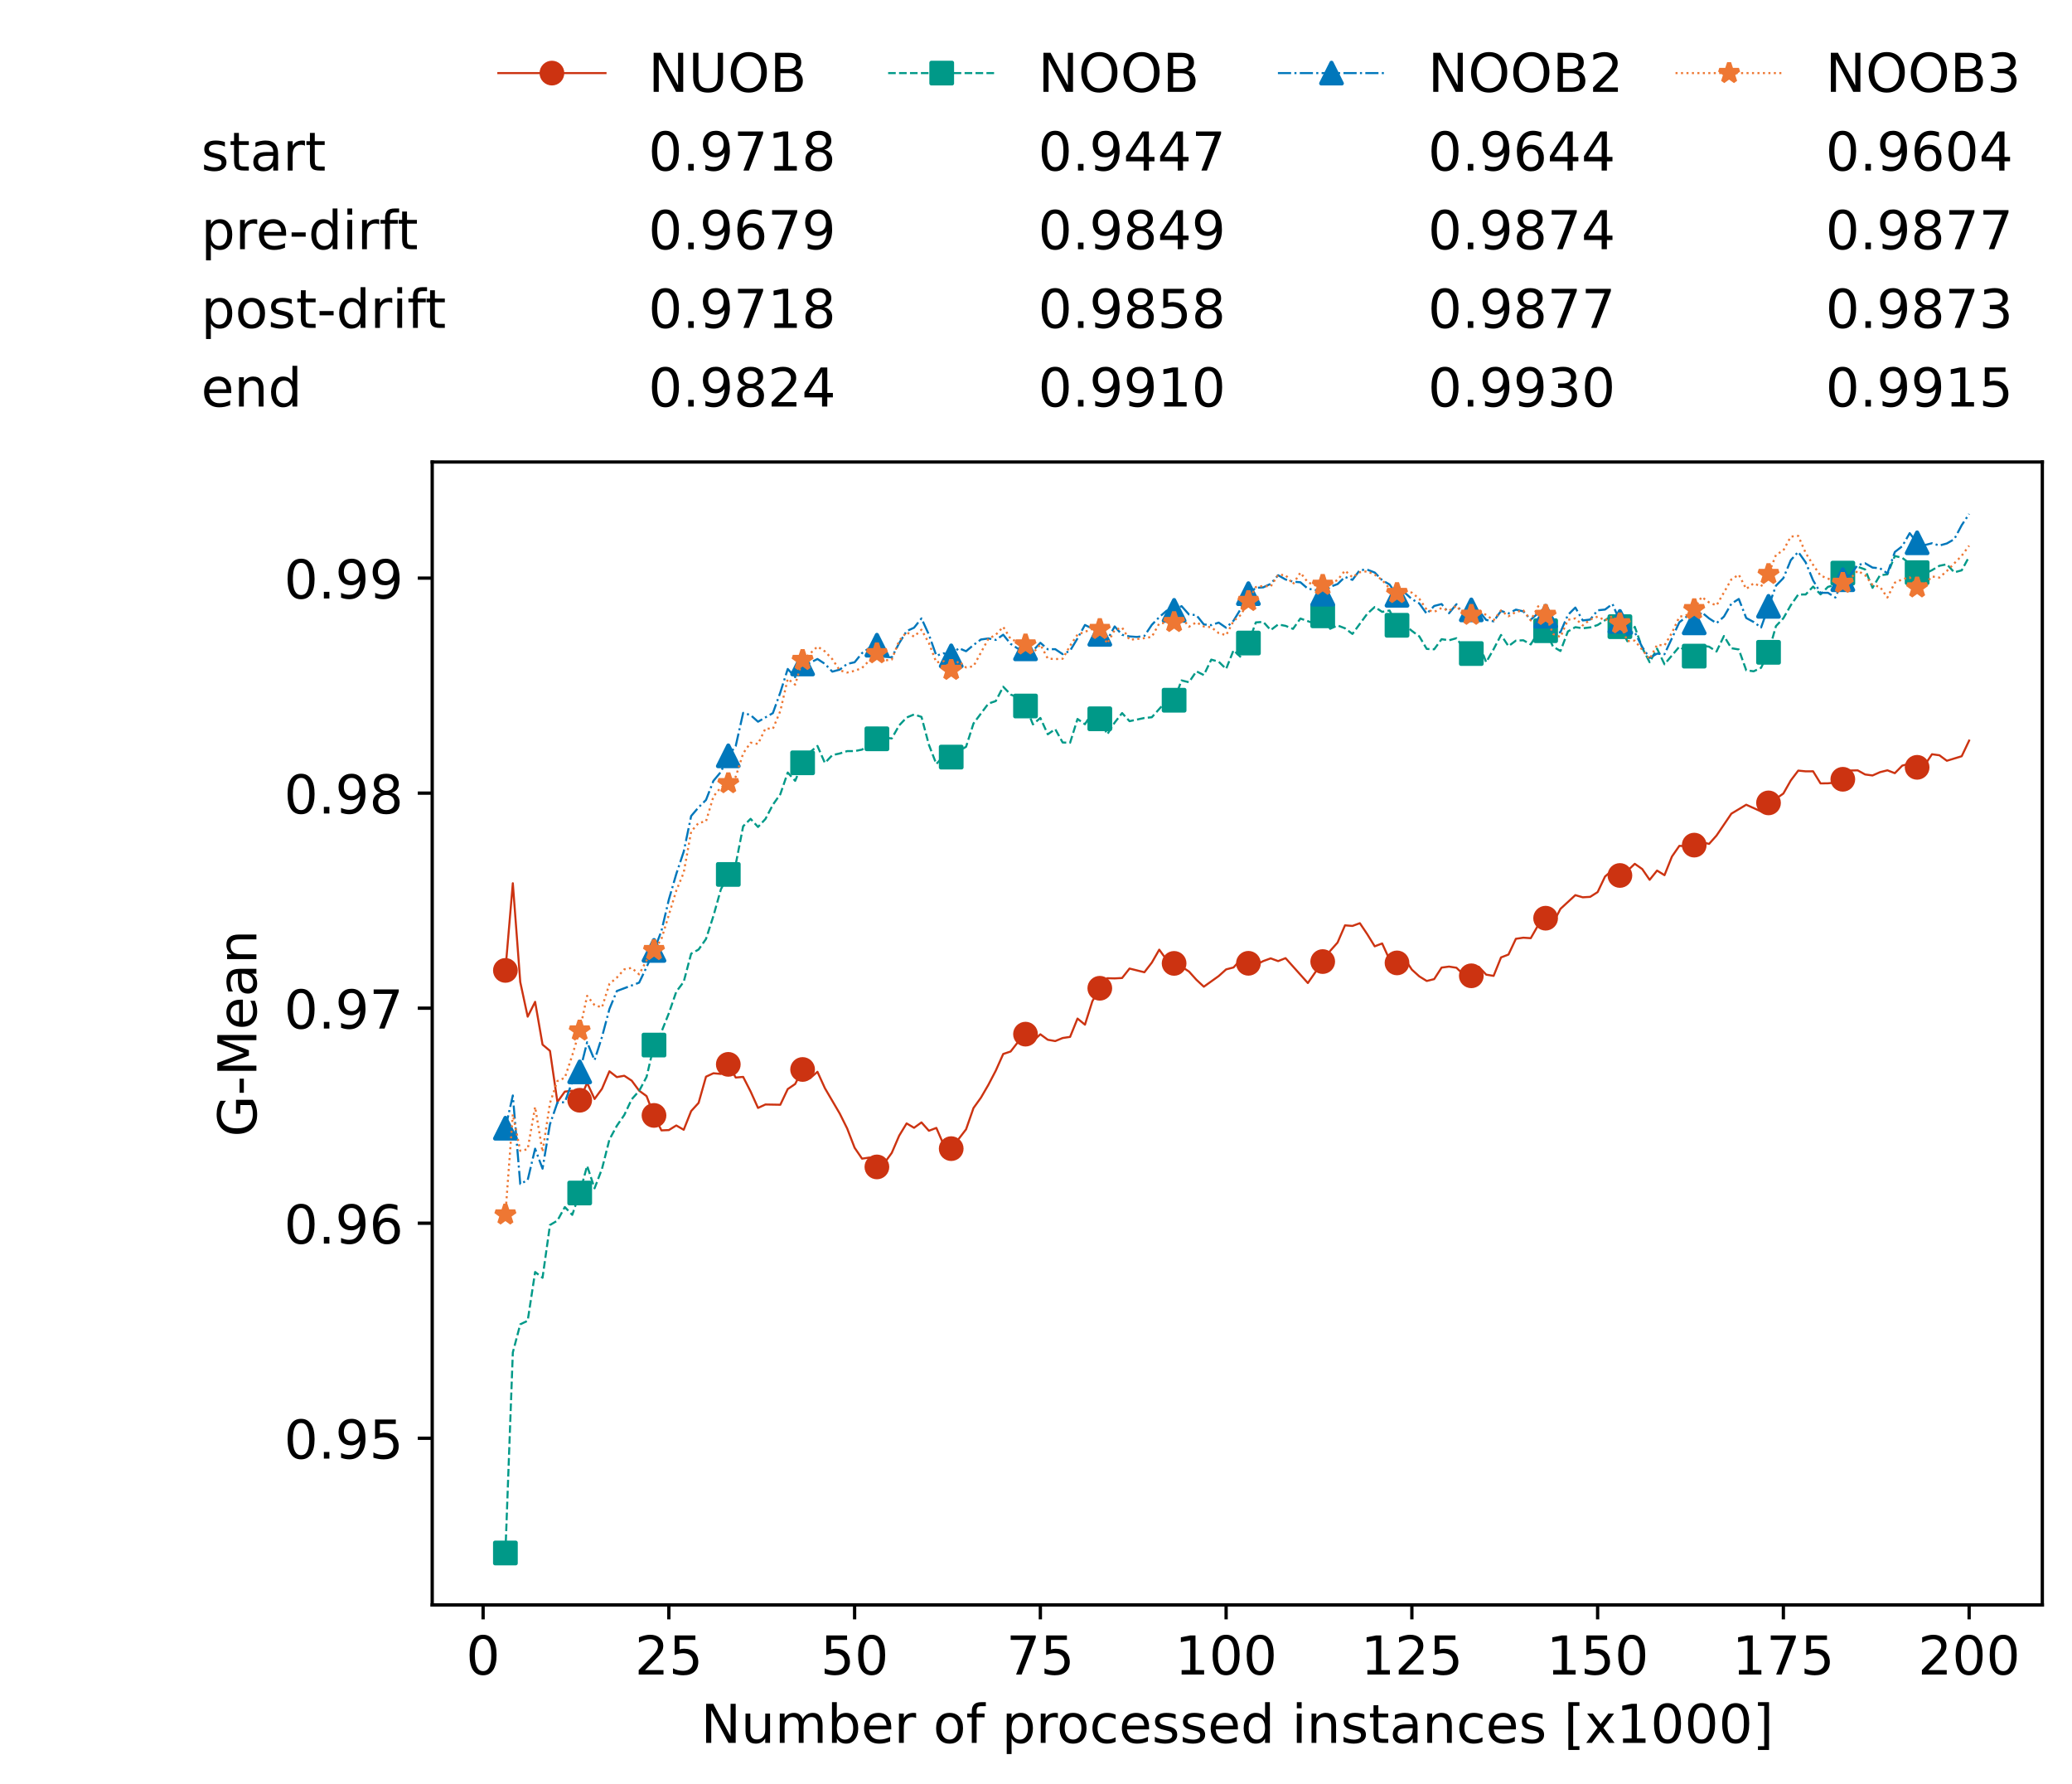 <?xml version="1.0" encoding="utf-8" standalone="no"?>
<!DOCTYPE svg PUBLIC "-//W3C//DTD SVG 1.1//EN"
  "http://www.w3.org/Graphics/SVG/1.1/DTD/svg11.dtd">
<!-- Created with matplotlib (https://matplotlib.org/) -->
<svg height="432.615pt" version="1.1" viewBox="0 0 502.65 432.615" width="502.65pt" xmlns="http://www.w3.org/2000/svg" xmlns:xlink="http://www.w3.org/1999/xlink">
 <defs>
  <style type="text/css">*{stroke-linecap:butt;stroke-linejoin:round;}</style>
 </defs>
 <g id="figure_1">
  <g id="patch_1">
   <path d="M 0 432.615 
L 502.65 432.615 
L 502.65 0 
L 0 0 
z
" style="fill:#ffffff;"/>
  </g>
  <g id="axes_1">
   <g id="patch_2">
    <path d="M 104.85 389.252 
L 495.45 389.252 
L 495.45 112.052 
L 104.85 112.052 
z
" style="fill:#ffffff;"/>
   </g>
   <g id="matplotlib.axis_1">
    <g id="xtick_1">
     <g id="line2d_1">
      <defs>
       <path d="M 0 0 
L 0 3.5 
" id="m7aca12f445" style="stroke:#000000;stroke-width:0.8;"/>
      </defs>
      <g>
       <use style="stroke:#000000;stroke-width:0.8;" x="117.197" xlink:href="#m7aca12f445" y="389.252"/>
      </g>
     </g>
     <g id="text_1">
      <!-- 0 -->
      <g transform="translate(113.061 406.13)scale(0.13 -0.13)">
       <defs>
        <path d="M 31.781 66.406 
Q 24.172 66.406 20.328 58.906 
Q 16.5 51.422 16.5 36.375 
Q 16.5 21.391 20.328 13.891 
Q 24.172 6.391 31.781 6.391 
Q 39.453 6.391 43.281 13.891 
Q 47.125 21.391 47.125 36.375 
Q 47.125 51.422 43.281 58.906 
Q 39.453 66.406 31.781 66.406 
z
M 31.781 74.219 
Q 44.047 74.219 50.516 64.516 
Q 56.984 54.828 56.984 36.375 
Q 56.984 17.969 50.516 8.266 
Q 44.047 -1.422 31.781 -1.422 
Q 19.531 -1.422 13.062 8.266 
Q 6.594 17.969 6.594 36.375 
Q 6.594 54.828 13.062 64.516 
Q 19.531 74.219 31.781 74.219 
z
" id="DejaVuSans-48"/>
       </defs>
       <use xlink:href="#DejaVuSans-48"/>
      </g>
     </g>
    </g>
    <g id="xtick_2">
     <g id="line2d_2">
      <g>
       <use style="stroke:#000000;stroke-width:0.8;" x="162.259" xlink:href="#m7aca12f445" y="389.252"/>
      </g>
     </g>
     <g id="text_2">
      <!-- 25 -->
      <g transform="translate(153.988 406.13)scale(0.13 -0.13)">
       <defs>
        <path d="M 19.188 8.297 
L 53.609 8.297 
L 53.609 0 
L 7.328 0 
L 7.328 8.297 
Q 12.938 14.109 22.625 23.891 
Q 32.328 33.688 34.812 36.531 
Q 39.547 41.844 41.422 45.531 
Q 43.312 49.219 43.312 52.781 
Q 43.312 58.594 39.234 62.25 
Q 35.156 65.922 28.609 65.922 
Q 23.969 65.922 18.812 64.312 
Q 13.672 62.703 7.812 59.422 
L 7.812 69.391 
Q 13.766 71.781 18.938 73 
Q 24.125 74.219 28.422 74.219 
Q 39.75 74.219 46.484 68.547 
Q 53.219 62.891 53.219 53.422 
Q 53.219 48.922 51.531 44.891 
Q 49.859 40.875 45.406 35.406 
Q 44.188 33.984 37.641 27.219 
Q 31.109 20.453 19.188 8.297 
z
" id="DejaVuSans-50"/>
        <path d="M 10.797 72.906 
L 49.516 72.906 
L 49.516 64.594 
L 19.828 64.594 
L 19.828 46.734 
Q 21.969 47.469 24.109 47.828 
Q 26.266 48.188 28.422 48.188 
Q 40.625 48.188 47.75 41.5 
Q 54.891 34.812 54.891 23.391 
Q 54.891 11.625 47.562 5.094 
Q 40.234 -1.422 26.906 -1.422 
Q 22.312 -1.422 17.547 -0.641 
Q 12.797 0.141 7.719 1.703 
L 7.719 11.625 
Q 12.109 9.234 16.797 8.062 
Q 21.484 6.891 26.703 6.891 
Q 35.156 6.891 40.078 11.328 
Q 45.016 15.766 45.016 23.391 
Q 45.016 31 40.078 35.438 
Q 35.156 39.891 26.703 39.891 
Q 22.75 39.891 18.812 39.016 
Q 14.891 38.141 10.797 36.281 
z
" id="DejaVuSans-53"/>
       </defs>
       <use xlink:href="#DejaVuSans-50"/>
       <use x="63.623" xlink:href="#DejaVuSans-53"/>
      </g>
     </g>
    </g>
    <g id="xtick_3">
     <g id="line2d_3">
      <g>
       <use style="stroke:#000000;stroke-width:0.8;" x="207.322" xlink:href="#m7aca12f445" y="389.252"/>
      </g>
     </g>
     <g id="text_3">
      <!-- 50 -->
      <g transform="translate(199.05 406.13)scale(0.13 -0.13)">
       <use xlink:href="#DejaVuSans-53"/>
       <use x="63.623" xlink:href="#DejaVuSans-48"/>
      </g>
     </g>
    </g>
    <g id="xtick_4">
     <g id="line2d_4">
      <g>
       <use style="stroke:#000000;stroke-width:0.8;" x="252.384" xlink:href="#m7aca12f445" y="389.252"/>
      </g>
     </g>
     <g id="text_4">
      <!-- 75 -->
      <g transform="translate(244.113 406.13)scale(0.13 -0.13)">
       <defs>
        <path d="M 8.203 72.906 
L 55.078 72.906 
L 55.078 68.703 
L 28.609 0 
L 18.312 0 
L 43.219 64.594 
L 8.203 64.594 
z
" id="DejaVuSans-55"/>
       </defs>
       <use xlink:href="#DejaVuSans-55"/>
       <use x="63.623" xlink:href="#DejaVuSans-53"/>
      </g>
     </g>
    </g>
    <g id="xtick_5">
     <g id="line2d_5">
      <g>
       <use style="stroke:#000000;stroke-width:0.8;" x="297.446" xlink:href="#m7aca12f445" y="389.252"/>
      </g>
     </g>
     <g id="text_5">
      <!-- 100 -->
      <g transform="translate(285.039 406.13)scale(0.13 -0.13)">
       <defs>
        <path d="M 12.406 8.297 
L 28.516 8.297 
L 28.516 63.922 
L 10.984 60.406 
L 10.984 69.391 
L 28.422 72.906 
L 38.281 72.906 
L 38.281 8.297 
L 54.391 8.297 
L 54.391 0 
L 12.406 0 
z
" id="DejaVuSans-49"/>
       </defs>
       <use xlink:href="#DejaVuSans-49"/>
       <use x="63.623" xlink:href="#DejaVuSans-48"/>
       <use x="127.246" xlink:href="#DejaVuSans-48"/>
      </g>
     </g>
    </g>
    <g id="xtick_6">
     <g id="line2d_6">
      <g>
       <use style="stroke:#000000;stroke-width:0.8;" x="342.509" xlink:href="#m7aca12f445" y="389.252"/>
      </g>
     </g>
     <g id="text_6">
      <!-- 125 -->
      <g transform="translate(330.102 406.13)scale(0.13 -0.13)">
       <use xlink:href="#DejaVuSans-49"/>
       <use x="63.623" xlink:href="#DejaVuSans-50"/>
       <use x="127.246" xlink:href="#DejaVuSans-53"/>
      </g>
     </g>
    </g>
    <g id="xtick_7">
     <g id="line2d_7">
      <g>
       <use style="stroke:#000000;stroke-width:0.8;" x="387.571" xlink:href="#m7aca12f445" y="389.252"/>
      </g>
     </g>
     <g id="text_7">
      <!-- 150 -->
      <g transform="translate(375.164 406.13)scale(0.13 -0.13)">
       <use xlink:href="#DejaVuSans-49"/>
       <use x="63.623" xlink:href="#DejaVuSans-53"/>
       <use x="127.246" xlink:href="#DejaVuSans-48"/>
      </g>
     </g>
    </g>
    <g id="xtick_8">
     <g id="line2d_8">
      <g>
       <use style="stroke:#000000;stroke-width:0.8;" x="432.633" xlink:href="#m7aca12f445" y="389.252"/>
      </g>
     </g>
     <g id="text_8">
      <!-- 175 -->
      <g transform="translate(420.226 406.13)scale(0.13 -0.13)">
       <use xlink:href="#DejaVuSans-49"/>
       <use x="63.623" xlink:href="#DejaVuSans-55"/>
       <use x="127.246" xlink:href="#DejaVuSans-53"/>
      </g>
     </g>
    </g>
    <g id="xtick_9">
     <g id="line2d_9">
      <g>
       <use style="stroke:#000000;stroke-width:0.8;" x="477.695" xlink:href="#m7aca12f445" y="389.252"/>
      </g>
     </g>
     <g id="text_9">
      <!-- 200 -->
      <g transform="translate(465.289 406.13)scale(0.13 -0.13)">
       <use xlink:href="#DejaVuSans-50"/>
       <use x="63.623" xlink:href="#DejaVuSans-48"/>
       <use x="127.246" xlink:href="#DejaVuSans-48"/>
      </g>
     </g>
    </g>
    <g id="text_10">
     <!-- Number of processed instances [x1000] -->
     <g transform="translate(170.025 422.711)scale(0.13 -0.13)">
      <defs>
       <path d="M 9.812 72.906 
L 23.094 72.906 
L 55.422 11.922 
L 55.422 72.906 
L 64.984 72.906 
L 64.984 0 
L 51.703 0 
L 19.391 60.984 
L 19.391 0 
L 9.812 0 
z
" id="DejaVuSans-78"/>
       <path d="M 8.5 21.578 
L 8.5 54.688 
L 17.484 54.688 
L 17.484 21.922 
Q 17.484 14.156 20.5 10.266 
Q 23.531 6.391 29.594 6.391 
Q 36.859 6.391 41.078 11.031 
Q 45.312 15.672 45.312 23.688 
L 45.312 54.688 
L 54.297 54.688 
L 54.297 0 
L 45.312 0 
L 45.312 8.406 
Q 42.047 3.422 37.719 1 
Q 33.406 -1.422 27.688 -1.422 
Q 18.266 -1.422 13.375 4.438 
Q 8.5 10.297 8.5 21.578 
z
M 31.109 56 
z
" id="DejaVuSans-117"/>
       <path d="M 52 44.188 
Q 55.375 50.25 60.062 53.125 
Q 64.75 56 71.094 56 
Q 79.641 56 84.281 50.016 
Q 88.922 44.047 88.922 33.016 
L 88.922 0 
L 79.891 0 
L 79.891 32.719 
Q 79.891 40.578 77.094 44.375 
Q 74.312 48.188 68.609 48.188 
Q 61.625 48.188 57.562 43.547 
Q 53.516 38.922 53.516 30.906 
L 53.516 0 
L 44.484 0 
L 44.484 32.719 
Q 44.484 40.625 41.703 44.406 
Q 38.922 48.188 33.109 48.188 
Q 26.219 48.188 22.156 43.531 
Q 18.109 38.875 18.109 30.906 
L 18.109 0 
L 9.078 0 
L 9.078 54.688 
L 18.109 54.688 
L 18.109 46.188 
Q 21.188 51.219 25.484 53.609 
Q 29.781 56 35.688 56 
Q 41.656 56 45.828 52.969 
Q 50 49.953 52 44.188 
z
" id="DejaVuSans-109"/>
       <path d="M 48.688 27.297 
Q 48.688 37.203 44.609 42.844 
Q 40.531 48.484 33.406 48.484 
Q 26.266 48.484 22.188 42.844 
Q 18.109 37.203 18.109 27.297 
Q 18.109 17.391 22.188 11.75 
Q 26.266 6.109 33.406 6.109 
Q 40.531 6.109 44.609 11.75 
Q 48.688 17.391 48.688 27.297 
z
M 18.109 46.391 
Q 20.953 51.266 25.266 53.625 
Q 29.594 56 35.594 56 
Q 45.562 56 51.781 48.094 
Q 58.016 40.188 58.016 27.297 
Q 58.016 14.406 51.781 6.484 
Q 45.562 -1.422 35.594 -1.422 
Q 29.594 -1.422 25.266 0.953 
Q 20.953 3.328 18.109 8.203 
L 18.109 0 
L 9.078 0 
L 9.078 75.984 
L 18.109 75.984 
z
" id="DejaVuSans-98"/>
       <path d="M 56.203 29.594 
L 56.203 25.203 
L 14.891 25.203 
Q 15.484 15.922 20.484 11.062 
Q 25.484 6.203 34.422 6.203 
Q 39.594 6.203 44.453 7.469 
Q 49.312 8.734 54.109 11.281 
L 54.109 2.781 
Q 49.266 0.734 44.188 -0.344 
Q 39.109 -1.422 33.891 -1.422 
Q 20.797 -1.422 13.156 6.188 
Q 5.516 13.812 5.516 26.812 
Q 5.516 40.234 12.766 48.109 
Q 20.016 56 32.328 56 
Q 43.359 56 49.781 48.891 
Q 56.203 41.797 56.203 29.594 
z
M 47.219 32.234 
Q 47.125 39.594 43.094 43.984 
Q 39.062 48.391 32.422 48.391 
Q 24.906 48.391 20.391 44.141 
Q 15.875 39.891 15.188 32.172 
z
" id="DejaVuSans-101"/>
       <path d="M 41.109 46.297 
Q 39.594 47.172 37.812 47.578 
Q 36.031 48 33.891 48 
Q 26.266 48 22.188 43.047 
Q 18.109 38.094 18.109 28.812 
L 18.109 0 
L 9.078 0 
L 9.078 54.688 
L 18.109 54.688 
L 18.109 46.188 
Q 20.953 51.172 25.484 53.578 
Q 30.031 56 36.531 56 
Q 37.453 56 38.578 55.875 
Q 39.703 55.766 41.062 55.516 
z
" id="DejaVuSans-114"/>
       <path id="DejaVuSans-32"/>
       <path d="M 30.609 48.391 
Q 23.391 48.391 19.188 42.75 
Q 14.984 37.109 14.984 27.297 
Q 14.984 17.484 19.156 11.844 
Q 23.344 6.203 30.609 6.203 
Q 37.797 6.203 41.984 11.859 
Q 46.188 17.531 46.188 27.297 
Q 46.188 37.016 41.984 42.703 
Q 37.797 48.391 30.609 48.391 
z
M 30.609 56 
Q 42.328 56 49.016 48.375 
Q 55.719 40.766 55.719 27.297 
Q 55.719 13.875 49.016 6.219 
Q 42.328 -1.422 30.609 -1.422 
Q 18.844 -1.422 12.172 6.219 
Q 5.516 13.875 5.516 27.297 
Q 5.516 40.766 12.172 48.375 
Q 18.844 56 30.609 56 
z
" id="DejaVuSans-111"/>
       <path d="M 37.109 75.984 
L 37.109 68.5 
L 28.516 68.5 
Q 23.688 68.5 21.797 66.547 
Q 19.922 64.594 19.922 59.516 
L 19.922 54.688 
L 34.719 54.688 
L 34.719 47.703 
L 19.922 47.703 
L 19.922 0 
L 10.891 0 
L 10.891 47.703 
L 2.297 47.703 
L 2.297 54.688 
L 10.891 54.688 
L 10.891 58.5 
Q 10.891 67.625 15.141 71.797 
Q 19.391 75.984 28.609 75.984 
z
" id="DejaVuSans-102"/>
       <path d="M 18.109 8.203 
L 18.109 -20.797 
L 9.078 -20.797 
L 9.078 54.688 
L 18.109 54.688 
L 18.109 46.391 
Q 20.953 51.266 25.266 53.625 
Q 29.594 56 35.594 56 
Q 45.562 56 51.781 48.094 
Q 58.016 40.188 58.016 27.297 
Q 58.016 14.406 51.781 6.484 
Q 45.562 -1.422 35.594 -1.422 
Q 29.594 -1.422 25.266 0.953 
Q 20.953 3.328 18.109 8.203 
z
M 48.688 27.297 
Q 48.688 37.203 44.609 42.844 
Q 40.531 48.484 33.406 48.484 
Q 26.266 48.484 22.188 42.844 
Q 18.109 37.203 18.109 27.297 
Q 18.109 17.391 22.188 11.75 
Q 26.266 6.109 33.406 6.109 
Q 40.531 6.109 44.609 11.75 
Q 48.688 17.391 48.688 27.297 
z
" id="DejaVuSans-112"/>
       <path d="M 48.781 52.594 
L 48.781 44.188 
Q 44.969 46.297 41.141 47.344 
Q 37.312 48.391 33.406 48.391 
Q 24.656 48.391 19.812 42.844 
Q 14.984 37.312 14.984 27.297 
Q 14.984 17.281 19.812 11.734 
Q 24.656 6.203 33.406 6.203 
Q 37.312 6.203 41.141 7.25 
Q 44.969 8.297 48.781 10.406 
L 48.781 2.094 
Q 45.016 0.344 40.984 -0.531 
Q 36.969 -1.422 32.422 -1.422 
Q 20.062 -1.422 12.781 6.344 
Q 5.516 14.109 5.516 27.297 
Q 5.516 40.672 12.859 48.328 
Q 20.219 56 33.016 56 
Q 37.156 56 41.109 55.141 
Q 45.062 54.297 48.781 52.594 
z
" id="DejaVuSans-99"/>
       <path d="M 44.281 53.078 
L 44.281 44.578 
Q 40.484 46.531 36.375 47.5 
Q 32.281 48.484 27.875 48.484 
Q 21.188 48.484 17.844 46.438 
Q 14.5 44.391 14.5 40.281 
Q 14.5 37.156 16.891 35.375 
Q 19.281 33.594 26.516 31.984 
L 29.594 31.297 
Q 39.156 29.25 43.188 25.516 
Q 47.219 21.781 47.219 15.094 
Q 47.219 7.469 41.188 3.016 
Q 35.156 -1.422 24.609 -1.422 
Q 20.219 -1.422 15.453 -0.562 
Q 10.688 0.297 5.422 2 
L 5.422 11.281 
Q 10.406 8.688 15.234 7.391 
Q 20.062 6.109 24.812 6.109 
Q 31.156 6.109 34.562 8.281 
Q 37.984 10.453 37.984 14.406 
Q 37.984 18.062 35.516 20.016 
Q 33.062 21.969 24.703 23.781 
L 21.578 24.516 
Q 13.234 26.266 9.516 29.906 
Q 5.812 33.547 5.812 39.891 
Q 5.812 47.609 11.281 51.797 
Q 16.75 56 26.812 56 
Q 31.781 56 36.172 55.266 
Q 40.578 54.547 44.281 53.078 
z
" id="DejaVuSans-115"/>
       <path d="M 45.406 46.391 
L 45.406 75.984 
L 54.391 75.984 
L 54.391 0 
L 45.406 0 
L 45.406 8.203 
Q 42.578 3.328 38.25 0.953 
Q 33.938 -1.422 27.875 -1.422 
Q 17.969 -1.422 11.734 6.484 
Q 5.516 14.406 5.516 27.297 
Q 5.516 40.188 11.734 48.094 
Q 17.969 56 27.875 56 
Q 33.938 56 38.25 53.625 
Q 42.578 51.266 45.406 46.391 
z
M 14.797 27.297 
Q 14.797 17.391 18.875 11.75 
Q 22.953 6.109 30.078 6.109 
Q 37.203 6.109 41.297 11.75 
Q 45.406 17.391 45.406 27.297 
Q 45.406 37.203 41.297 42.844 
Q 37.203 48.484 30.078 48.484 
Q 22.953 48.484 18.875 42.844 
Q 14.797 37.203 14.797 27.297 
z
" id="DejaVuSans-100"/>
       <path d="M 9.422 54.688 
L 18.406 54.688 
L 18.406 0 
L 9.422 0 
z
M 9.422 75.984 
L 18.406 75.984 
L 18.406 64.594 
L 9.422 64.594 
z
" id="DejaVuSans-105"/>
       <path d="M 54.891 33.016 
L 54.891 0 
L 45.906 0 
L 45.906 32.719 
Q 45.906 40.484 42.875 44.328 
Q 39.844 48.188 33.797 48.188 
Q 26.516 48.188 22.312 43.547 
Q 18.109 38.922 18.109 30.906 
L 18.109 0 
L 9.078 0 
L 9.078 54.688 
L 18.109 54.688 
L 18.109 46.188 
Q 21.344 51.125 25.703 53.562 
Q 30.078 56 35.797 56 
Q 45.219 56 50.047 50.172 
Q 54.891 44.344 54.891 33.016 
z
" id="DejaVuSans-110"/>
       <path d="M 18.312 70.219 
L 18.312 54.688 
L 36.812 54.688 
L 36.812 47.703 
L 18.312 47.703 
L 18.312 18.016 
Q 18.312 11.328 20.141 9.422 
Q 21.969 7.516 27.594 7.516 
L 36.812 7.516 
L 36.812 0 
L 27.594 0 
Q 17.188 0 13.234 3.875 
Q 9.281 7.766 9.281 18.016 
L 9.281 47.703 
L 2.688 47.703 
L 2.688 54.688 
L 9.281 54.688 
L 9.281 70.219 
z
" id="DejaVuSans-116"/>
       <path d="M 34.281 27.484 
Q 23.391 27.484 19.188 25 
Q 14.984 22.516 14.984 16.5 
Q 14.984 11.719 18.141 8.906 
Q 21.297 6.109 26.703 6.109 
Q 34.188 6.109 38.703 11.406 
Q 43.219 16.703 43.219 25.484 
L 43.219 27.484 
z
M 52.203 31.203 
L 52.203 0 
L 43.219 0 
L 43.219 8.297 
Q 40.141 3.328 35.547 0.953 
Q 30.953 -1.422 24.312 -1.422 
Q 15.922 -1.422 10.953 3.297 
Q 6 8.016 6 15.922 
Q 6 25.141 12.172 29.828 
Q 18.359 34.516 30.609 34.516 
L 43.219 34.516 
L 43.219 35.406 
Q 43.219 41.609 39.141 45 
Q 35.062 48.391 27.688 48.391 
Q 23 48.391 18.547 47.266 
Q 14.109 46.141 10.016 43.891 
L 10.016 52.203 
Q 14.938 54.109 19.578 55.047 
Q 24.219 56 28.609 56 
Q 40.484 56 46.344 49.844 
Q 52.203 43.703 52.203 31.203 
z
" id="DejaVuSans-97"/>
       <path d="M 8.594 75.984 
L 29.297 75.984 
L 29.297 69 
L 17.578 69 
L 17.578 -6.203 
L 29.297 -6.203 
L 29.297 -13.188 
L 8.594 -13.188 
z
" id="DejaVuSans-91"/>
       <path d="M 54.891 54.688 
L 35.109 28.078 
L 55.906 0 
L 45.312 0 
L 29.391 21.484 
L 13.484 0 
L 2.875 0 
L 24.125 28.609 
L 4.688 54.688 
L 15.281 54.688 
L 29.781 35.203 
L 44.281 54.688 
z
" id="DejaVuSans-120"/>
       <path d="M 30.422 75.984 
L 30.422 -13.188 
L 9.719 -13.188 
L 9.719 -6.203 
L 21.391 -6.203 
L 21.391 69 
L 9.719 69 
L 9.719 75.984 
z
" id="DejaVuSans-93"/>
      </defs>
      <use xlink:href="#DejaVuSans-78"/>
      <use x="74.805" xlink:href="#DejaVuSans-117"/>
      <use x="138.184" xlink:href="#DejaVuSans-109"/>
      <use x="235.596" xlink:href="#DejaVuSans-98"/>
      <use x="299.072" xlink:href="#DejaVuSans-101"/>
      <use x="360.596" xlink:href="#DejaVuSans-114"/>
      <use x="401.709" xlink:href="#DejaVuSans-32"/>
      <use x="433.496" xlink:href="#DejaVuSans-111"/>
      <use x="494.678" xlink:href="#DejaVuSans-102"/>
      <use x="529.883" xlink:href="#DejaVuSans-32"/>
      <use x="561.67" xlink:href="#DejaVuSans-112"/>
      <use x="625.146" xlink:href="#DejaVuSans-114"/>
      <use x="664.01" xlink:href="#DejaVuSans-111"/>
      <use x="725.191" xlink:href="#DejaVuSans-99"/>
      <use x="780.172" xlink:href="#DejaVuSans-101"/>
      <use x="841.695" xlink:href="#DejaVuSans-115"/>
      <use x="893.795" xlink:href="#DejaVuSans-115"/>
      <use x="945.895" xlink:href="#DejaVuSans-101"/>
      <use x="1007.418" xlink:href="#DejaVuSans-100"/>
      <use x="1070.895" xlink:href="#DejaVuSans-32"/>
      <use x="1102.682" xlink:href="#DejaVuSans-105"/>
      <use x="1130.465" xlink:href="#DejaVuSans-110"/>
      <use x="1193.844" xlink:href="#DejaVuSans-115"/>
      <use x="1245.943" xlink:href="#DejaVuSans-116"/>
      <use x="1285.152" xlink:href="#DejaVuSans-97"/>
      <use x="1346.432" xlink:href="#DejaVuSans-110"/>
      <use x="1409.811" xlink:href="#DejaVuSans-99"/>
      <use x="1464.791" xlink:href="#DejaVuSans-101"/>
      <use x="1526.314" xlink:href="#DejaVuSans-115"/>
      <use x="1578.414" xlink:href="#DejaVuSans-32"/>
      <use x="1610.201" xlink:href="#DejaVuSans-91"/>
      <use x="1649.215" xlink:href="#DejaVuSans-120"/>
      <use x="1708.395" xlink:href="#DejaVuSans-49"/>
      <use x="1772.018" xlink:href="#DejaVuSans-48"/>
      <use x="1835.641" xlink:href="#DejaVuSans-48"/>
      <use x="1899.264" xlink:href="#DejaVuSans-48"/>
      <use x="1962.887" xlink:href="#DejaVuSans-93"/>
     </g>
    </g>
   </g>
   <g id="matplotlib.axis_2">
    <g id="ytick_1">
     <g id="line2d_10">
      <defs>
       <path d="M 0 0 
L -3.5 0 
" id="m23d52a2eac" style="stroke:#000000;stroke-width:0.8;"/>
      </defs>
      <g>
       <use style="stroke:#000000;stroke-width:0.8;" x="104.85" xlink:href="#m23d52a2eac" y="348.823"/>
      </g>
     </g>
     <g id="text_11">
      <!-- 0.95 -->
      <g transform="translate(68.905 353.762)scale(0.13 -0.13)">
       <defs>
        <path d="M 10.688 12.406 
L 21 12.406 
L 21 0 
L 10.688 0 
z
" id="DejaVuSans-46"/>
        <path d="M 10.984 1.516 
L 10.984 10.5 
Q 14.703 8.734 18.5 7.812 
Q 22.312 6.891 25.984 6.891 
Q 35.75 6.891 40.891 13.453 
Q 46.047 20.016 46.781 33.406 
Q 43.953 29.203 39.594 26.953 
Q 35.25 24.703 29.984 24.703 
Q 19.047 24.703 12.672 31.312 
Q 6.297 37.938 6.297 49.422 
Q 6.297 60.641 12.938 67.422 
Q 19.578 74.219 30.609 74.219 
Q 43.266 74.219 49.922 64.516 
Q 56.594 54.828 56.594 36.375 
Q 56.594 19.141 48.406 8.859 
Q 40.234 -1.422 26.422 -1.422 
Q 22.703 -1.422 18.891 -0.688 
Q 15.094 0.047 10.984 1.516 
z
M 30.609 32.422 
Q 37.25 32.422 41.125 36.953 
Q 45.016 41.5 45.016 49.422 
Q 45.016 57.281 41.125 61.844 
Q 37.25 66.406 30.609 66.406 
Q 23.969 66.406 20.094 61.844 
Q 16.219 57.281 16.219 49.422 
Q 16.219 41.5 20.094 36.953 
Q 23.969 32.422 30.609 32.422 
z
" id="DejaVuSans-57"/>
       </defs>
       <use xlink:href="#DejaVuSans-48"/>
       <use x="63.623" xlink:href="#DejaVuSans-46"/>
       <use x="95.41" xlink:href="#DejaVuSans-57"/>
       <use x="159.033" xlink:href="#DejaVuSans-53"/>
      </g>
     </g>
    </g>
    <g id="ytick_2">
     <g id="line2d_11">
      <g>
       <use style="stroke:#000000;stroke-width:0.8;" x="104.85" xlink:href="#m23d52a2eac" y="296.67"/>
      </g>
     </g>
     <g id="text_12">
      <!-- 0.96 -->
      <g transform="translate(68.905 301.609)scale(0.13 -0.13)">
       <defs>
        <path d="M 33.016 40.375 
Q 26.375 40.375 22.484 35.828 
Q 18.609 31.297 18.609 23.391 
Q 18.609 15.531 22.484 10.953 
Q 26.375 6.391 33.016 6.391 
Q 39.656 6.391 43.531 10.953 
Q 47.406 15.531 47.406 23.391 
Q 47.406 31.297 43.531 35.828 
Q 39.656 40.375 33.016 40.375 
z
M 52.594 71.297 
L 52.594 62.312 
Q 48.875 64.062 45.094 64.984 
Q 41.312 65.922 37.594 65.922 
Q 27.828 65.922 22.672 59.328 
Q 17.531 52.734 16.797 39.406 
Q 19.672 43.656 24.016 45.922 
Q 28.375 48.188 33.594 48.188 
Q 44.578 48.188 50.953 41.516 
Q 57.328 34.859 57.328 23.391 
Q 57.328 12.156 50.688 5.359 
Q 44.047 -1.422 33.016 -1.422 
Q 20.359 -1.422 13.672 8.266 
Q 6.984 17.969 6.984 36.375 
Q 6.984 53.656 15.188 63.938 
Q 23.391 74.219 37.203 74.219 
Q 40.922 74.219 44.703 73.484 
Q 48.484 72.75 52.594 71.297 
z
" id="DejaVuSans-54"/>
       </defs>
       <use xlink:href="#DejaVuSans-48"/>
       <use x="63.623" xlink:href="#DejaVuSans-46"/>
       <use x="95.41" xlink:href="#DejaVuSans-57"/>
       <use x="159.033" xlink:href="#DejaVuSans-54"/>
      </g>
     </g>
    </g>
    <g id="ytick_3">
     <g id="line2d_12">
      <g>
       <use style="stroke:#000000;stroke-width:0.8;" x="104.85" xlink:href="#m23d52a2eac" y="244.517"/>
      </g>
     </g>
     <g id="text_13">
      <!-- 0.97 -->
      <g transform="translate(68.905 249.456)scale(0.13 -0.13)">
       <use xlink:href="#DejaVuSans-48"/>
       <use x="63.623" xlink:href="#DejaVuSans-46"/>
       <use x="95.41" xlink:href="#DejaVuSans-57"/>
       <use x="159.033" xlink:href="#DejaVuSans-55"/>
      </g>
     </g>
    </g>
    <g id="ytick_4">
     <g id="line2d_13">
      <g>
       <use style="stroke:#000000;stroke-width:0.8;" x="104.85" xlink:href="#m23d52a2eac" y="192.364"/>
      </g>
     </g>
     <g id="text_14">
      <!-- 0.98 -->
      <g transform="translate(68.905 197.303)scale(0.13 -0.13)">
       <defs>
        <path d="M 31.781 34.625 
Q 24.75 34.625 20.719 30.859 
Q 16.703 27.094 16.703 20.516 
Q 16.703 13.922 20.719 10.156 
Q 24.75 6.391 31.781 6.391 
Q 38.812 6.391 42.859 10.172 
Q 46.922 13.969 46.922 20.516 
Q 46.922 27.094 42.891 30.859 
Q 38.875 34.625 31.781 34.625 
z
M 21.922 38.812 
Q 15.578 40.375 12.031 44.719 
Q 8.5 49.078 8.5 55.328 
Q 8.5 64.062 14.719 69.141 
Q 20.953 74.219 31.781 74.219 
Q 42.672 74.219 48.875 69.141 
Q 55.078 64.062 55.078 55.328 
Q 55.078 49.078 51.531 44.719 
Q 48 40.375 41.703 38.812 
Q 48.828 37.156 52.797 32.312 
Q 56.781 27.484 56.781 20.516 
Q 56.781 9.906 50.312 4.234 
Q 43.844 -1.422 31.781 -1.422 
Q 19.734 -1.422 13.25 4.234 
Q 6.781 9.906 6.781 20.516 
Q 6.781 27.484 10.781 32.312 
Q 14.797 37.156 21.922 38.812 
z
M 18.312 54.391 
Q 18.312 48.734 21.844 45.562 
Q 25.391 42.391 31.781 42.391 
Q 38.141 42.391 41.719 45.562 
Q 45.312 48.734 45.312 54.391 
Q 45.312 60.062 41.719 63.234 
Q 38.141 66.406 31.781 66.406 
Q 25.391 66.406 21.844 63.234 
Q 18.312 60.062 18.312 54.391 
z
" id="DejaVuSans-56"/>
       </defs>
       <use xlink:href="#DejaVuSans-48"/>
       <use x="63.623" xlink:href="#DejaVuSans-46"/>
       <use x="95.41" xlink:href="#DejaVuSans-57"/>
       <use x="159.033" xlink:href="#DejaVuSans-56"/>
      </g>
     </g>
    </g>
    <g id="ytick_5">
     <g id="line2d_14">
      <g>
       <use style="stroke:#000000;stroke-width:0.8;" x="104.85" xlink:href="#m23d52a2eac" y="140.212"/>
      </g>
     </g>
     <g id="text_15">
      <!-- 0.99 -->
      <g transform="translate(68.905 145.151)scale(0.13 -0.13)">
       <use xlink:href="#DejaVuSans-48"/>
       <use x="63.623" xlink:href="#DejaVuSans-46"/>
       <use x="95.41" xlink:href="#DejaVuSans-57"/>
       <use x="159.033" xlink:href="#DejaVuSans-57"/>
      </g>
     </g>
    </g>
    <g id="text_16">
     <!-- G-Mean -->
     <g transform="translate(62.201 275.744)rotate(-90)scale(0.13 -0.13)">
      <defs>
       <path d="M 59.516 10.406 
L 59.516 29.984 
L 43.406 29.984 
L 43.406 38.094 
L 69.281 38.094 
L 69.281 6.781 
Q 63.578 2.734 56.688 0.656 
Q 49.812 -1.422 42 -1.422 
Q 24.906 -1.422 15.25 8.562 
Q 5.609 18.562 5.609 36.375 
Q 5.609 54.25 15.25 64.234 
Q 24.906 74.219 42 74.219 
Q 49.125 74.219 55.547 72.453 
Q 61.969 70.703 67.391 67.281 
L 67.391 56.781 
Q 61.922 61.422 55.766 63.766 
Q 49.609 66.109 42.828 66.109 
Q 29.438 66.109 22.719 58.641 
Q 16.016 51.172 16.016 36.375 
Q 16.016 21.625 22.719 14.156 
Q 29.438 6.688 42.828 6.688 
Q 48.047 6.688 52.141 7.594 
Q 56.25 8.5 59.516 10.406 
z
" id="DejaVuSans-71"/>
       <path d="M 4.891 31.391 
L 31.203 31.391 
L 31.203 23.391 
L 4.891 23.391 
z
" id="DejaVuSans-45"/>
       <path d="M 9.812 72.906 
L 24.516 72.906 
L 43.109 23.297 
L 61.812 72.906 
L 76.516 72.906 
L 76.516 0 
L 66.891 0 
L 66.891 64.016 
L 48.094 14.016 
L 38.188 14.016 
L 19.391 64.016 
L 19.391 0 
L 9.812 0 
z
" id="DejaVuSans-77"/>
      </defs>
      <use xlink:href="#DejaVuSans-71"/>
      <use x="77.49" xlink:href="#DejaVuSans-45"/>
      <use x="113.574" xlink:href="#DejaVuSans-77"/>
      <use x="199.854" xlink:href="#DejaVuSans-101"/>
      <use x="261.377" xlink:href="#DejaVuSans-97"/>
      <use x="322.656" xlink:href="#DejaVuSans-110"/>
     </g>
    </g>
   </g>
   <g id="line2d_15"/>
   <g id="line2d_16"/>
   <g id="line2d_17"/>
   <g id="line2d_18"/>
   <g id="line2d_19"/>
   <g id="line2d_20">
    <path clip-path="url(#pe83a1f5e09)" d="M 122.605 235.357 
L 124.407 214.216 
L 126.21 238.18 
L 128.012 246.576 
L 129.815 242.978 
L 131.617 253.353 
L 133.419 254.871 
L 135.222 267.266 
L 137.024 264.752 
L 138.827 264.537 
L 140.629 266.85 
L 142.432 262.623 
L 144.234 266.542 
L 146.037 264.064 
L 147.839 259.826 
L 149.642 261.23 
L 151.444 260.909 
L 153.247 262.096 
L 155.049 264.528 
L 156.852 265.845 
L 158.654 270.526 
L 160.457 274.154 
L 162.259 274.08 
L 164.062 272.963 
L 165.864 274.005 
L 167.667 269.473 
L 169.469 267.5 
L 171.272 261.134 
L 173.074 260.299 
L 174.877 260.463 
L 176.679 258.144 
L 178.482 261.344 
L 180.284 261.183 
L 182.087 264.715 
L 183.889 268.709 
L 185.692 267.875 
L 189.297 267.939 
L 191.099 264.14 
L 192.902 262.906 
L 194.704 259.383 
L 196.507 261.509 
L 198.309 259.953 
L 200.112 263.921 
L 203.717 270.082 
L 205.519 273.699 
L 207.322 278.368 
L 209.124 281.015 
L 210.927 280.745 
L 212.729 283.02 
L 214.532 282.099 
L 216.334 279.616 
L 218.137 275.431 
L 219.939 272.466 
L 221.742 273.527 
L 223.544 272.226 
L 225.347 274.249 
L 227.149 273.557 
L 228.952 277.706 
L 230.754 278.583 
L 234.359 273.901 
L 236.162 268.733 
L 237.964 266.226 
L 239.767 263.118 
L 241.569 259.663 
L 243.372 255.628 
L 245.174 255.022 
L 246.976 252.699 
L 248.779 250.815 
L 250.581 252.505 
L 252.384 250.851 
L 254.186 252.176 
L 255.989 252.497 
L 257.791 251.755 
L 259.594 251.482 
L 261.396 247.038 
L 263.199 248.519 
L 265.001 242.817 
L 266.804 239.687 
L 268.606 237.254 
L 270.409 237.294 
L 272.211 237.199 
L 274.014 234.907 
L 277.619 235.804 
L 279.421 233.466 
L 281.224 230.325 
L 283.026 232.811 
L 286.631 234.437 
L 288.434 235.627 
L 290.236 237.624 
L 292.039 239.306 
L 295.644 236.73 
L 297.446 235.112 
L 299.249 234.639 
L 301.051 232.678 
L 302.854 233.634 
L 304.656 233.997 
L 306.459 233.091 
L 308.261 232.436 
L 310.064 233.1 
L 311.866 232.385 
L 317.274 238.419 
L 320.879 233.213 
L 322.681 230.636 
L 324.484 228.6 
L 326.286 224.428 
L 328.089 224.571 
L 329.891 223.907 
L 331.694 226.591 
L 333.496 229.514 
L 335.299 228.821 
L 337.101 232.766 
L 338.904 233.538 
L 340.706 232.447 
L 342.509 235.173 
L 344.311 236.804 
L 346.114 237.918 
L 347.916 237.472 
L 349.719 234.672 
L 351.521 234.433 
L 353.324 234.713 
L 355.126 236.473 
L 356.928 236.665 
L 358.731 234.467 
L 360.533 236.383 
L 362.336 236.684 
L 364.138 232.208 
L 365.941 231.512 
L 367.743 227.686 
L 369.546 227.425 
L 371.348 227.54 
L 373.151 224.388 
L 374.953 222.694 
L 376.756 223.876 
L 378.558 220.422 
L 382.163 217.102 
L 383.966 217.625 
L 385.768 217.515 
L 387.571 216.366 
L 389.373 212.583 
L 391.176 211.044 
L 392.978 212.332 
L 394.781 211.211 
L 396.583 209.507 
L 398.386 210.769 
L 400.188 213.385 
L 401.991 211.142 
L 403.793 212.262 
L 405.596 207.744 
L 407.398 205.146 
L 409.201 205.232 
L 411.003 204.97 
L 412.806 204.237 
L 414.608 204.674 
L 416.411 202.653 
L 420.016 197.34 
L 423.621 195.176 
L 427.226 196.801 
L 429.028 194.729 
L 430.831 193.722 
L 432.633 192.454 
L 434.436 189.278 
L 436.238 186.898 
L 438.041 187.076 
L 439.843 187.065 
L 441.646 190 
L 443.448 189.976 
L 445.251 189.807 
L 447.053 189.001 
L 448.856 186.875 
L 450.658 186.838 
L 452.461 187.836 
L 454.263 188.078 
L 456.066 187.281 
L 457.868 186.828 
L 459.671 187.522 
L 461.473 185.69 
L 463.276 185.171 
L 465.078 186.102 
L 466.881 185.621 
L 468.683 182.929 
L 470.485 183.179 
L 472.288 184.511 
L 475.893 183.409 
L 477.695 179.618 
L 477.695 179.618 
" style="fill:none;stroke:#cc3311;stroke-linecap:square;stroke-width:0.5;"/>
    <defs>
     <path d="M 0 2.5 
C 0.663 2.5 1.299 2.237 1.768 1.768 
C 2.237 1.299 2.5 0.663 2.5 0 
C 2.5 -0.663 2.237 -1.299 1.768 -1.768 
C 1.299 -2.237 0.663 -2.5 0 -2.5 
C -0.663 -2.5 -1.299 -2.237 -1.768 -1.768 
C -2.237 -1.299 -2.5 -0.663 -2.5 0 
C -2.5 0.663 -2.237 1.299 -1.768 1.768 
C -1.299 2.237 -0.663 2.5 0 2.5 
z
" id="m354270823e" style="stroke:#cc3311;"/>
    </defs>
    <g clip-path="url(#pe83a1f5e09)">
     <use style="fill:#cc3311;stroke:#cc3311;" x="122.605" xlink:href="#m354270823e" y="235.357"/>
     <use style="fill:#cc3311;stroke:#cc3311;" x="140.629" xlink:href="#m354270823e" y="266.85"/>
     <use style="fill:#cc3311;stroke:#cc3311;" x="158.654" xlink:href="#m354270823e" y="270.526"/>
     <use style="fill:#cc3311;stroke:#cc3311;" x="176.679" xlink:href="#m354270823e" y="258.144"/>
     <use style="fill:#cc3311;stroke:#cc3311;" x="194.704" xlink:href="#m354270823e" y="259.383"/>
     <use style="fill:#cc3311;stroke:#cc3311;" x="212.729" xlink:href="#m354270823e" y="283.02"/>
     <use style="fill:#cc3311;stroke:#cc3311;" x="230.754" xlink:href="#m354270823e" y="278.583"/>
     <use style="fill:#cc3311;stroke:#cc3311;" x="248.779" xlink:href="#m354270823e" y="250.815"/>
     <use style="fill:#cc3311;stroke:#cc3311;" x="266.804" xlink:href="#m354270823e" y="239.687"/>
     <use style="fill:#cc3311;stroke:#cc3311;" x="284.829" xlink:href="#m354270823e" y="233.656"/>
     <use style="fill:#cc3311;stroke:#cc3311;" x="302.854" xlink:href="#m354270823e" y="233.634"/>
     <use style="fill:#cc3311;stroke:#cc3311;" x="320.879" xlink:href="#m354270823e" y="233.213"/>
     <use style="fill:#cc3311;stroke:#cc3311;" x="338.904" xlink:href="#m354270823e" y="233.538"/>
     <use style="fill:#cc3311;stroke:#cc3311;" x="356.928" xlink:href="#m354270823e" y="236.665"/>
     <use style="fill:#cc3311;stroke:#cc3311;" x="374.953" xlink:href="#m354270823e" y="222.694"/>
     <use style="fill:#cc3311;stroke:#cc3311;" x="392.978" xlink:href="#m354270823e" y="212.332"/>
     <use style="fill:#cc3311;stroke:#cc3311;" x="411.003" xlink:href="#m354270823e" y="204.97"/>
     <use style="fill:#cc3311;stroke:#cc3311;" x="429.028" xlink:href="#m354270823e" y="194.729"/>
     <use style="fill:#cc3311;stroke:#cc3311;" x="447.053" xlink:href="#m354270823e" y="189.001"/>
     <use style="fill:#cc3311;stroke:#cc3311;" x="465.078" xlink:href="#m354270823e" y="186.102"/>
    </g>
   </g>
   <g id="line2d_21"/>
   <g id="line2d_22"/>
   <g id="line2d_23"/>
   <g id="line2d_24"/>
   <g id="line2d_25">
    <path clip-path="url(#pe83a1f5e09)" d="M 122.605 376.652 
L 124.407 328.022 
L 126.21 321.186 
L 128.012 320.333 
L 129.815 308.504 
L 131.617 309.902 
L 133.419 297.105 
L 135.222 296.036 
L 137.024 292.756 
L 138.827 294.645 
L 140.629 289.346 
L 142.432 282.756 
L 144.234 288.21 
L 146.037 283.489 
L 147.839 276.382 
L 149.642 273.037 
L 151.444 270.427 
L 153.247 266.606 
L 155.049 264.585 
L 156.852 261.198 
L 158.654 253.464 
L 160.457 250.282 
L 162.259 245.749 
L 164.062 240.518 
L 165.864 238.117 
L 167.667 231.292 
L 169.469 230.299 
L 171.272 227.732 
L 173.074 222.136 
L 174.877 215.708 
L 176.679 212.083 
L 178.482 209.624 
L 180.284 200.395 
L 182.087 198.598 
L 183.889 200.569 
L 185.692 198.625 
L 187.494 195.168 
L 189.297 192.629 
L 191.099 187.369 
L 192.902 189.382 
L 194.704 185.009 
L 196.507 182.414 
L 198.309 180.921 
L 200.112 185.05 
L 201.914 183.142 
L 203.717 182.744 
L 205.519 182.169 
L 207.322 182.168 
L 209.124 181.811 
L 212.729 179.182 
L 214.532 178.874 
L 216.334 179.103 
L 218.137 175.923 
L 219.939 174.025 
L 221.742 173.282 
L 223.544 173.871 
L 225.347 180.648 
L 227.149 185.309 
L 228.952 183.29 
L 230.754 183.623 
L 232.557 182.209 
L 234.359 181.116 
L 236.162 175.469 
L 239.767 170.654 
L 241.569 170.025 
L 243.372 166.557 
L 245.174 168.447 
L 246.976 169.186 
L 248.779 171.231 
L 250.581 175.683 
L 252.384 174.128 
L 254.186 178.095 
L 255.989 176.828 
L 257.791 180.077 
L 259.594 180.143 
L 261.396 174.375 
L 263.199 175.653 
L 265.001 172.802 
L 266.804 174.335 
L 268.606 178.114 
L 270.409 175.253 
L 272.211 172.945 
L 274.014 174.911 
L 277.619 174.131 
L 279.421 173.96 
L 283.026 169.94 
L 284.829 169.828 
L 286.631 165.023 
L 288.434 165.469 
L 290.236 162.814 
L 292.039 163.73 
L 293.841 159.98 
L 295.644 160.475 
L 297.446 162.246 
L 299.249 157.704 
L 301.051 159.429 
L 302.854 155.957 
L 304.656 150.954 
L 306.459 150.83 
L 308.261 152.816 
L 310.064 151.454 
L 311.866 151.79 
L 313.669 152.527 
L 315.471 150.013 
L 319.076 151.292 
L 320.879 149.358 
L 322.681 152.502 
L 324.484 151.688 
L 326.286 152.38 
L 328.089 153.748 
L 331.694 148.844 
L 333.496 147.218 
L 335.299 148.395 
L 337.101 148.073 
L 338.904 151.649 
L 340.706 151.52 
L 342.509 153.009 
L 344.311 154.342 
L 346.114 157.383 
L 347.916 157.476 
L 349.719 155.025 
L 351.521 155.295 
L 353.324 154.788 
L 355.126 157.242 
L 356.928 158.507 
L 358.731 155.918 
L 360.533 160.611 
L 362.336 157.458 
L 364.138 153.999 
L 365.941 156.716 
L 367.743 155.371 
L 369.546 155.289 
L 371.348 156.296 
L 373.151 153.333 
L 374.953 152.971 
L 376.756 156.831 
L 378.558 157.892 
L 380.361 153.151 
L 382.163 152.109 
L 383.966 152.38 
L 385.768 152.163 
L 387.571 151.593 
L 391.176 149.234 
L 392.978 151.992 
L 394.781 155.528 
L 396.583 152.025 
L 398.386 157.106 
L 400.188 160.616 
L 401.991 157.321 
L 403.793 161.105 
L 407.398 156.839 
L 411.003 159.134 
L 412.806 156.559 
L 414.608 156.846 
L 416.411 158.011 
L 418.213 154.254 
L 420.016 157.215 
L 421.818 157.518 
L 423.621 162.569 
L 425.423 162.81 
L 427.226 161.959 
L 429.028 158.209 
L 430.831 151.855 
L 432.633 149.941 
L 434.436 146.781 
L 436.238 144.19 
L 438.041 144.182 
L 439.843 142.27 
L 441.646 144.154 
L 443.448 142.331 
L 445.251 141.86 
L 447.053 138.998 
L 448.856 137.557 
L 450.658 137.454 
L 452.461 138.107 
L 454.263 142.566 
L 456.066 139.523 
L 457.868 139.302 
L 459.671 134.843 
L 461.473 135.29 
L 463.276 136.685 
L 465.078 138.893 
L 466.881 139.175 
L 468.683 138.287 
L 470.485 137.221 
L 472.288 136.863 
L 474.09 138.813 
L 475.893 138.326 
L 477.695 135.013 
L 477.695 135.013 
" style="fill:none;stroke:#009988;stroke-dasharray:1.85,0.8;stroke-dashoffset:0;stroke-width:0.5;"/>
    <defs>
     <path d="M -2.5 2.5 
L 2.5 2.5 
L 2.5 -2.5 
L -2.5 -2.5 
z
" id="mb631e68b62" style="stroke:#009988;stroke-linejoin:miter;"/>
    </defs>
    <g clip-path="url(#pe83a1f5e09)">
     <use style="fill:#009988;stroke:#009988;stroke-linejoin:miter;" x="122.605" xlink:href="#mb631e68b62" y="376.652"/>
     <use style="fill:#009988;stroke:#009988;stroke-linejoin:miter;" x="140.629" xlink:href="#mb631e68b62" y="289.346"/>
     <use style="fill:#009988;stroke:#009988;stroke-linejoin:miter;" x="158.654" xlink:href="#mb631e68b62" y="253.464"/>
     <use style="fill:#009988;stroke:#009988;stroke-linejoin:miter;" x="176.679" xlink:href="#mb631e68b62" y="212.083"/>
     <use style="fill:#009988;stroke:#009988;stroke-linejoin:miter;" x="194.704" xlink:href="#mb631e68b62" y="185.009"/>
     <use style="fill:#009988;stroke:#009988;stroke-linejoin:miter;" x="212.729" xlink:href="#mb631e68b62" y="179.182"/>
     <use style="fill:#009988;stroke:#009988;stroke-linejoin:miter;" x="230.754" xlink:href="#mb631e68b62" y="183.623"/>
     <use style="fill:#009988;stroke:#009988;stroke-linejoin:miter;" x="248.779" xlink:href="#mb631e68b62" y="171.231"/>
     <use style="fill:#009988;stroke:#009988;stroke-linejoin:miter;" x="266.804" xlink:href="#mb631e68b62" y="174.335"/>
     <use style="fill:#009988;stroke:#009988;stroke-linejoin:miter;" x="284.829" xlink:href="#mb631e68b62" y="169.828"/>
     <use style="fill:#009988;stroke:#009988;stroke-linejoin:miter;" x="302.854" xlink:href="#mb631e68b62" y="155.957"/>
     <use style="fill:#009988;stroke:#009988;stroke-linejoin:miter;" x="320.879" xlink:href="#mb631e68b62" y="149.358"/>
     <use style="fill:#009988;stroke:#009988;stroke-linejoin:miter;" x="338.904" xlink:href="#mb631e68b62" y="151.649"/>
     <use style="fill:#009988;stroke:#009988;stroke-linejoin:miter;" x="356.928" xlink:href="#mb631e68b62" y="158.507"/>
     <use style="fill:#009988;stroke:#009988;stroke-linejoin:miter;" x="374.953" xlink:href="#mb631e68b62" y="152.971"/>
     <use style="fill:#009988;stroke:#009988;stroke-linejoin:miter;" x="392.978" xlink:href="#mb631e68b62" y="151.992"/>
     <use style="fill:#009988;stroke:#009988;stroke-linejoin:miter;" x="411.003" xlink:href="#mb631e68b62" y="159.134"/>
     <use style="fill:#009988;stroke:#009988;stroke-linejoin:miter;" x="429.028" xlink:href="#mb631e68b62" y="158.209"/>
     <use style="fill:#009988;stroke:#009988;stroke-linejoin:miter;" x="447.053" xlink:href="#mb631e68b62" y="138.998"/>
     <use style="fill:#009988;stroke:#009988;stroke-linejoin:miter;" x="465.078" xlink:href="#mb631e68b62" y="138.893"/>
    </g>
   </g>
   <g id="line2d_26"/>
   <g id="line2d_27"/>
   <g id="line2d_28"/>
   <g id="line2d_29"/>
   <g id="line2d_30">
    <path clip-path="url(#pe83a1f5e09)" d="M 122.605 273.629 
L 124.407 265.686 
L 126.21 287.162 
L 128.012 286.204 
L 129.815 278.599 
L 131.617 283.442 
L 133.419 272.656 
L 135.222 267.423 
L 137.024 267.322 
L 138.827 262.332 
L 140.629 259.97 
L 142.432 252.78 
L 144.234 257.13 
L 146.037 251.493 
L 147.839 244.73 
L 149.642 240.355 
L 155.049 238.33 
L 156.852 234.556 
L 158.654 230.508 
L 160.457 225.808 
L 162.259 218.167 
L 164.062 211.963 
L 165.864 206.558 
L 167.667 197.914 
L 169.469 195.806 
L 171.272 194.018 
L 173.074 189.377 
L 174.877 187.227 
L 176.679 183.312 
L 178.482 180.923 
L 180.284 172.891 
L 182.087 173.434 
L 183.889 175.038 
L 187.494 172.955 
L 189.297 167.945 
L 191.099 162.247 
L 192.902 164.237 
L 194.704 161.038 
L 196.507 160.748 
L 198.309 159.828 
L 200.112 161.005 
L 201.914 162.896 
L 203.717 162.405 
L 205.519 161.015 
L 207.322 160.626 
L 209.124 158.397 
L 210.927 157.133 
L 212.729 156.486 
L 214.532 159.255 
L 216.334 159.445 
L 218.137 155.977 
L 219.939 153.066 
L 221.742 152.241 
L 223.544 149.986 
L 225.347 153.93 
L 227.149 159.03 
L 228.952 158.444 
L 230.754 159.068 
L 232.557 157.187 
L 234.359 157.941 
L 236.162 156.439 
L 237.964 155.101 
L 239.767 154.846 
L 241.569 155.202 
L 243.372 153.94 
L 245.174 156.163 
L 246.976 157.337 
L 248.779 157.371 
L 250.581 157.828 
L 252.384 155.901 
L 254.186 157.474 
L 255.989 157.444 
L 257.791 158.653 
L 259.594 157.831 
L 261.396 154.819 
L 263.199 151.577 
L 265.001 152.467 
L 268.606 155.236 
L 270.409 151.933 
L 272.211 153.961 
L 274.014 154.352 
L 275.816 154.486 
L 277.619 154.236 
L 279.421 151.546 
L 281.224 149.678 
L 283.026 148.106 
L 284.829 148.036 
L 286.631 147.005 
L 288.434 149.025 
L 290.236 149.194 
L 292.039 151.451 
L 293.841 151.616 
L 295.644 151.001 
L 297.446 152.249 
L 299.249 150.54 
L 301.051 147.597 
L 302.854 143.981 
L 304.656 142.574 
L 306.459 142.45 
L 308.261 141.603 
L 310.064 139.509 
L 311.866 140.549 
L 313.669 141.072 
L 315.471 141.222 
L 317.274 142.78 
L 319.076 143.081 
L 320.879 144.111 
L 322.681 142.327 
L 324.484 141.657 
L 326.286 139.923 
L 328.089 140.641 
L 329.891 138.251 
L 331.694 138.167 
L 333.496 138.856 
L 335.299 140.719 
L 337.101 141.759 
L 338.904 144.379 
L 340.706 143.671 
L 342.509 145.306 
L 344.311 146.356 
L 346.114 148.87 
L 347.916 146.969 
L 349.719 146.501 
L 351.521 148.73 
L 353.324 146.545 
L 355.126 149.284 
L 356.928 147.921 
L 358.731 148.121 
L 360.533 150.358 
L 362.336 150.689 
L 364.138 148.167 
L 365.941 148.768 
L 367.743 147.859 
L 369.546 148.275 
L 371.348 150.282 
L 373.151 148.716 
L 374.953 149.454 
L 376.756 153.751 
L 378.558 153.314 
L 380.361 149.146 
L 382.163 147.355 
L 383.966 150.482 
L 385.768 150.262 
L 387.571 148.021 
L 389.373 147.836 
L 391.176 146.474 
L 392.978 150.715 
L 394.781 154.09 
L 396.583 153.339 
L 398.386 156.932 
L 400.188 159.561 
L 401.991 158.528 
L 403.793 158.662 
L 407.398 150.924 
L 409.201 149.52 
L 411.003 151.069 
L 412.806 148.489 
L 414.608 149.983 
L 416.411 151.149 
L 418.213 149.548 
L 420.016 146.417 
L 421.818 145.27 
L 423.621 149.89 
L 425.423 150.858 
L 427.226 152.197 
L 430.831 142.053 
L 432.633 140.212 
L 434.436 135.854 
L 436.238 133.856 
L 438.041 136.395 
L 439.843 140.755 
L 441.646 143.782 
L 443.448 143.773 
L 445.251 144.92 
L 447.053 140.599 
L 448.856 139.451 
L 450.658 137.053 
L 452.461 136.613 
L 454.263 137.657 
L 456.066 137.827 
L 457.868 139.057 
L 459.671 133.872 
L 461.473 132.474 
L 463.276 129.304 
L 465.078 131.649 
L 466.881 132.218 
L 468.683 131.75 
L 470.485 132.314 
L 472.288 131.808 
L 474.09 130.772 
L 475.893 127.373 
L 477.695 124.652 
L 477.695 124.652 
" style="fill:none;stroke:#0077bb;stroke-dasharray:3.2,0.8,0.5,0.8;stroke-dashoffset:0;stroke-width:0.5;"/>
    <defs>
     <path d="M 0 -2.5 
L -2.5 2.5 
L 2.5 2.5 
z
" id="m8ebd57d231" style="stroke:#0077bb;stroke-linejoin:miter;"/>
    </defs>
    <g clip-path="url(#pe83a1f5e09)">
     <use style="fill:#0077bb;stroke:#0077bb;stroke-linejoin:miter;" x="122.605" xlink:href="#m8ebd57d231" y="273.629"/>
     <use style="fill:#0077bb;stroke:#0077bb;stroke-linejoin:miter;" x="140.629" xlink:href="#m8ebd57d231" y="259.97"/>
     <use style="fill:#0077bb;stroke:#0077bb;stroke-linejoin:miter;" x="158.654" xlink:href="#m8ebd57d231" y="230.508"/>
     <use style="fill:#0077bb;stroke:#0077bb;stroke-linejoin:miter;" x="176.679" xlink:href="#m8ebd57d231" y="183.312"/>
     <use style="fill:#0077bb;stroke:#0077bb;stroke-linejoin:miter;" x="194.704" xlink:href="#m8ebd57d231" y="161.038"/>
     <use style="fill:#0077bb;stroke:#0077bb;stroke-linejoin:miter;" x="212.729" xlink:href="#m8ebd57d231" y="156.486"/>
     <use style="fill:#0077bb;stroke:#0077bb;stroke-linejoin:miter;" x="230.754" xlink:href="#m8ebd57d231" y="159.068"/>
     <use style="fill:#0077bb;stroke:#0077bb;stroke-linejoin:miter;" x="248.779" xlink:href="#m8ebd57d231" y="157.371"/>
     <use style="fill:#0077bb;stroke:#0077bb;stroke-linejoin:miter;" x="266.804" xlink:href="#m8ebd57d231" y="153.856"/>
     <use style="fill:#0077bb;stroke:#0077bb;stroke-linejoin:miter;" x="284.829" xlink:href="#m8ebd57d231" y="148.036"/>
     <use style="fill:#0077bb;stroke:#0077bb;stroke-linejoin:miter;" x="302.854" xlink:href="#m8ebd57d231" y="143.981"/>
     <use style="fill:#0077bb;stroke:#0077bb;stroke-linejoin:miter;" x="320.879" xlink:href="#m8ebd57d231" y="144.111"/>
     <use style="fill:#0077bb;stroke:#0077bb;stroke-linejoin:miter;" x="338.904" xlink:href="#m8ebd57d231" y="144.379"/>
     <use style="fill:#0077bb;stroke:#0077bb;stroke-linejoin:miter;" x="356.928" xlink:href="#m8ebd57d231" y="147.921"/>
     <use style="fill:#0077bb;stroke:#0077bb;stroke-linejoin:miter;" x="374.953" xlink:href="#m8ebd57d231" y="149.454"/>
     <use style="fill:#0077bb;stroke:#0077bb;stroke-linejoin:miter;" x="392.978" xlink:href="#m8ebd57d231" y="150.715"/>
     <use style="fill:#0077bb;stroke:#0077bb;stroke-linejoin:miter;" x="411.003" xlink:href="#m8ebd57d231" y="151.069"/>
     <use style="fill:#0077bb;stroke:#0077bb;stroke-linejoin:miter;" x="429.028" xlink:href="#m8ebd57d231" y="147.059"/>
     <use style="fill:#0077bb;stroke:#0077bb;stroke-linejoin:miter;" x="447.053" xlink:href="#m8ebd57d231" y="140.599"/>
     <use style="fill:#0077bb;stroke:#0077bb;stroke-linejoin:miter;" x="465.078" xlink:href="#m8ebd57d231" y="131.649"/>
    </g>
   </g>
   <g id="line2d_31"/>
   <g id="line2d_32"/>
   <g id="line2d_33"/>
   <g id="line2d_34"/>
   <g id="line2d_35">
    <path clip-path="url(#pe83a1f5e09)" d="M 122.605 294.58 
L 124.407 270.26 
L 126.21 279.116 
L 128.012 278.723 
L 129.815 268.459 
L 131.617 279.386 
L 133.419 267.512 
L 135.222 262.187 
L 137.024 261.4 
L 138.827 255.945 
L 140.629 249.957 
L 142.432 241.526 
L 144.234 243.776 
L 146.037 244.33 
L 147.839 238.632 
L 149.642 237.104 
L 151.444 235.103 
L 153.247 234.74 
L 155.049 236.312 
L 156.852 232.931 
L 158.654 230.45 
L 160.457 227.755 
L 164.062 216.008 
L 165.864 211.641 
L 167.667 201.679 
L 169.469 199.58 
L 171.272 199.207 
L 173.074 193.165 
L 174.877 190.968 
L 176.679 189.976 
L 178.482 188.394 
L 180.284 182.726 
L 182.087 180.125 
L 183.889 180.432 
L 185.692 176.672 
L 187.494 176.765 
L 189.297 172.45 
L 191.099 164.641 
L 192.902 166.05 
L 194.704 160.091 
L 196.507 158.535 
L 198.309 156.804 
L 200.112 157.98 
L 201.914 159.872 
L 203.717 162.581 
L 205.519 163.112 
L 207.322 162.703 
L 209.124 162.003 
L 210.927 160.149 
L 212.729 158.462 
L 214.532 160.207 
L 216.334 159.961 
L 218.137 155.395 
L 219.939 153.341 
L 221.742 154.407 
L 223.544 152.724 
L 225.347 155.978 
L 227.149 160.661 
L 228.952 160.363 
L 230.754 162.495 
L 232.557 160.319 
L 234.359 161.883 
L 236.162 161.596 
L 239.767 154.943 
L 241.569 153.954 
L 243.372 152.026 
L 245.174 154.983 
L 246.976 155.715 
L 248.779 156.324 
L 250.581 158.388 
L 252.384 156.316 
L 254.186 159.732 
L 255.989 159.849 
L 257.791 159.769 
L 259.594 156.623 
L 261.396 153.905 
L 265.001 152.554 
L 266.804 152.582 
L 268.606 156.109 
L 270.409 152.806 
L 272.211 152.201 
L 274.014 155.18 
L 277.619 154.775 
L 279.421 154.459 
L 281.224 151.206 
L 284.829 150.883 
L 286.631 149.708 
L 288.434 152.016 
L 290.236 150.919 
L 292.039 151.955 
L 293.841 152.119 
L 295.644 153.543 
L 297.446 154.058 
L 299.249 150.616 
L 301.051 149.114 
L 304.656 142.377 
L 306.459 142.108 
L 308.261 142.244 
L 310.064 139.42 
L 311.866 139.465 
L 313.669 141.679 
L 315.471 138.875 
L 317.274 141.239 
L 319.076 141.972 
L 320.879 141.866 
L 322.681 141.502 
L 324.484 140.688 
L 326.286 138.374 
L 328.089 140.022 
L 329.891 138.786 
L 331.694 138.557 
L 333.496 139.39 
L 335.299 140.671 
L 337.101 142.755 
L 338.904 143.853 
L 340.706 143.144 
L 342.509 143.742 
L 344.311 145.226 
L 346.114 147.885 
L 347.916 148.413 
L 349.719 147.452 
L 351.521 148.155 
L 353.324 146.913 
L 355.126 149.22 
L 356.928 149.136 
L 358.731 147.916 
L 362.336 150.429 
L 364.138 148.05 
L 365.941 149.465 
L 367.743 148.411 
L 369.546 148.029 
L 371.348 150.473 
L 373.151 147.049 
L 374.953 149.166 
L 376.756 153.754 
L 378.558 154.499 
L 380.361 150.333 
L 382.163 149.982 
L 383.966 151.677 
L 385.768 150.26 
L 387.571 149.547 
L 389.373 150.467 
L 391.176 149.39 
L 392.978 151.195 
L 394.781 155.488 
L 396.583 155.368 
L 400.188 159.838 
L 401.991 156.397 
L 403.793 156.532 
L 405.596 153.484 
L 407.398 149.597 
L 409.201 149.15 
L 411.003 147.772 
L 412.806 144.759 
L 414.608 146.109 
L 416.411 146.841 
L 420.016 140.526 
L 421.818 139.379 
L 423.621 142.844 
L 425.423 141.471 
L 427.226 142.233 
L 429.028 139.244 
L 430.831 134.585 
L 432.633 133.48 
L 434.436 130.146 
L 436.238 129.976 
L 438.041 134.108 
L 439.843 137.008 
L 441.646 139.605 
L 443.448 140.317 
L 445.251 141.175 
L 447.053 141.386 
L 448.856 140.382 
L 450.658 138.419 
L 452.461 139.504 
L 454.263 141.872 
L 456.066 142.332 
L 457.868 144.918 
L 459.671 141.32 
L 461.473 140.504 
L 463.276 140.004 
L 465.078 142.493 
L 466.881 141.798 
L 468.683 139.809 
L 470.485 140.085 
L 472.288 138.485 
L 475.893 134.789 
L 477.695 132.35 
L 477.695 132.35 
" style="fill:none;stroke:#ee7733;stroke-dasharray:0.5,0.825;stroke-dashoffset:0;stroke-width:0.5;"/>
    <defs>
     <path d="M 0 -2.5 
L -0.561 -0.773 
L -2.378 -0.773 
L -0.908 0.295 
L -1.469 2.023 
L -0 0.955 
L 1.469 2.023 
L 0.908 0.295 
L 2.378 -0.773 
L 0.561 -0.773 
z
" id="mf6e539c6a5" style="stroke:#ee7733;stroke-linejoin:bevel;"/>
    </defs>
    <g clip-path="url(#pe83a1f5e09)">
     <use style="fill:#ee7733;stroke:#ee7733;stroke-linejoin:bevel;" x="122.605" xlink:href="#mf6e539c6a5" y="294.58"/>
     <use style="fill:#ee7733;stroke:#ee7733;stroke-linejoin:bevel;" x="140.629" xlink:href="#mf6e539c6a5" y="249.957"/>
     <use style="fill:#ee7733;stroke:#ee7733;stroke-linejoin:bevel;" x="158.654" xlink:href="#mf6e539c6a5" y="230.45"/>
     <use style="fill:#ee7733;stroke:#ee7733;stroke-linejoin:bevel;" x="176.679" xlink:href="#mf6e539c6a5" y="189.976"/>
     <use style="fill:#ee7733;stroke:#ee7733;stroke-linejoin:bevel;" x="194.704" xlink:href="#mf6e539c6a5" y="160.091"/>
     <use style="fill:#ee7733;stroke:#ee7733;stroke-linejoin:bevel;" x="212.729" xlink:href="#mf6e539c6a5" y="158.462"/>
     <use style="fill:#ee7733;stroke:#ee7733;stroke-linejoin:bevel;" x="230.754" xlink:href="#mf6e539c6a5" y="162.495"/>
     <use style="fill:#ee7733;stroke:#ee7733;stroke-linejoin:bevel;" x="248.779" xlink:href="#mf6e539c6a5" y="156.324"/>
     <use style="fill:#ee7733;stroke:#ee7733;stroke-linejoin:bevel;" x="266.804" xlink:href="#mf6e539c6a5" y="152.582"/>
     <use style="fill:#ee7733;stroke:#ee7733;stroke-linejoin:bevel;" x="284.829" xlink:href="#mf6e539c6a5" y="150.883"/>
     <use style="fill:#ee7733;stroke:#ee7733;stroke-linejoin:bevel;" x="302.854" xlink:href="#mf6e539c6a5" y="145.785"/>
     <use style="fill:#ee7733;stroke:#ee7733;stroke-linejoin:bevel;" x="320.879" xlink:href="#mf6e539c6a5" y="141.866"/>
     <use style="fill:#ee7733;stroke:#ee7733;stroke-linejoin:bevel;" x="338.904" xlink:href="#mf6e539c6a5" y="143.853"/>
     <use style="fill:#ee7733;stroke:#ee7733;stroke-linejoin:bevel;" x="356.928" xlink:href="#mf6e539c6a5" y="149.136"/>
     <use style="fill:#ee7733;stroke:#ee7733;stroke-linejoin:bevel;" x="374.953" xlink:href="#mf6e539c6a5" y="149.166"/>
     <use style="fill:#ee7733;stroke:#ee7733;stroke-linejoin:bevel;" x="392.978" xlink:href="#mf6e539c6a5" y="151.195"/>
     <use style="fill:#ee7733;stroke:#ee7733;stroke-linejoin:bevel;" x="411.003" xlink:href="#mf6e539c6a5" y="147.772"/>
     <use style="fill:#ee7733;stroke:#ee7733;stroke-linejoin:bevel;" x="429.028" xlink:href="#mf6e539c6a5" y="139.244"/>
     <use style="fill:#ee7733;stroke:#ee7733;stroke-linejoin:bevel;" x="447.053" xlink:href="#mf6e539c6a5" y="141.386"/>
     <use style="fill:#ee7733;stroke:#ee7733;stroke-linejoin:bevel;" x="465.078" xlink:href="#mf6e539c6a5" y="142.493"/>
    </g>
   </g>
   <g id="line2d_36"/>
   <g id="line2d_37"/>
   <g id="line2d_38"/>
   <g id="line2d_39"/>
   <g id="patch_3">
    <path d="M 104.85 389.252 
L 104.85 112.052 
" style="fill:none;stroke:#000000;stroke-linecap:square;stroke-linejoin:miter;stroke-width:0.8;"/>
   </g>
   <g id="patch_4">
    <path d="M 495.45 389.252 
L 495.45 112.052 
" style="fill:none;stroke:#000000;stroke-linecap:square;stroke-linejoin:miter;stroke-width:0.8;"/>
   </g>
   <g id="patch_5">
    <path d="M 104.85 389.252 
L 495.45 389.252 
" style="fill:none;stroke:#000000;stroke-linecap:square;stroke-linejoin:miter;stroke-width:0.8;"/>
   </g>
   <g id="patch_6">
    <path d="M 104.85 112.052 
L 495.45 112.052 
" style="fill:none;stroke:#000000;stroke-linecap:square;stroke-linejoin:miter;stroke-width:0.8;"/>
   </g>
   <g id="legend_1">
    <g id="line2d_40"/>
    <g id="line2d_41"/>
    <g id="text_17">
     <!--   -->
     <g transform="translate(48.8 22.278)scale(0.13 -0.13)">
      <use xlink:href="#DejaVuSans-32"/>
     </g>
    </g>
    <g id="line2d_42"/>
    <g id="line2d_43"/>
    <g id="text_18">
     <!-- start -->
     <g transform="translate(48.8 41.36)scale(0.13 -0.13)">
      <use xlink:href="#DejaVuSans-115"/>
      <use x="52.1" xlink:href="#DejaVuSans-116"/>
      <use x="91.309" xlink:href="#DejaVuSans-97"/>
      <use x="152.588" xlink:href="#DejaVuSans-114"/>
      <use x="193.701" xlink:href="#DejaVuSans-116"/>
     </g>
    </g>
    <g id="line2d_44"/>
    <g id="line2d_45"/>
    <g id="text_19">
     <!-- pre-dirft -->
     <g transform="translate(48.8 60.441)scale(0.13 -0.13)">
      <use xlink:href="#DejaVuSans-112"/>
      <use x="63.477" xlink:href="#DejaVuSans-114"/>
      <use x="102.34" xlink:href="#DejaVuSans-101"/>
      <use x="163.863" xlink:href="#DejaVuSans-45"/>
      <use x="199.947" xlink:href="#DejaVuSans-100"/>
      <use x="263.424" xlink:href="#DejaVuSans-105"/>
      <use x="291.207" xlink:href="#DejaVuSans-114"/>
      <use x="332.32" xlink:href="#DejaVuSans-102"/>
      <use x="365.775" xlink:href="#DejaVuSans-116"/>
     </g>
    </g>
    <g id="line2d_46"/>
    <g id="line2d_47"/>
    <g id="text_20">
     <!-- post-drift -->
     <g transform="translate(48.8 79.523)scale(0.13 -0.13)">
      <use xlink:href="#DejaVuSans-112"/>
      <use x="63.477" xlink:href="#DejaVuSans-111"/>
      <use x="124.658" xlink:href="#DejaVuSans-115"/>
      <use x="176.758" xlink:href="#DejaVuSans-116"/>
      <use x="215.967" xlink:href="#DejaVuSans-45"/>
      <use x="252.051" xlink:href="#DejaVuSans-100"/>
      <use x="315.527" xlink:href="#DejaVuSans-114"/>
      <use x="356.641" xlink:href="#DejaVuSans-105"/>
      <use x="384.424" xlink:href="#DejaVuSans-102"/>
      <use x="417.879" xlink:href="#DejaVuSans-116"/>
     </g>
    </g>
    <g id="line2d_48"/>
    <g id="line2d_49"/>
    <g id="text_21">
     <!-- end -->
     <g transform="translate(48.8 98.604)scale(0.13 -0.13)">
      <use xlink:href="#DejaVuSans-101"/>
      <use x="61.523" xlink:href="#DejaVuSans-110"/>
      <use x="124.902" xlink:href="#DejaVuSans-100"/>
     </g>
    </g>
    <g id="line2d_50">
     <path d="M 120.892 17.728 
L 146.892 17.728 
" style="fill:none;stroke:#cc3311;stroke-linecap:square;stroke-width:0.5;"/>
    </g>
    <g id="line2d_51">
     <g>
      <use style="fill:#cc3311;stroke:#cc3311;" x="133.892" xlink:href="#m354270823e" y="17.728"/>
     </g>
    </g>
    <g id="text_22">
     <!-- NUOB -->
     <g transform="translate(157.292 22.278)scale(0.13 -0.13)">
      <defs>
       <path d="M 8.688 72.906 
L 18.609 72.906 
L 18.609 28.609 
Q 18.609 16.891 22.844 11.734 
Q 27.094 6.594 36.625 6.594 
Q 46.094 6.594 50.344 11.734 
Q 54.594 16.891 54.594 28.609 
L 54.594 72.906 
L 64.5 72.906 
L 64.5 27.391 
Q 64.5 13.141 57.438 5.859 
Q 50.391 -1.422 36.625 -1.422 
Q 22.797 -1.422 15.734 5.859 
Q 8.688 13.141 8.688 27.391 
z
" id="DejaVuSans-85"/>
       <path d="M 39.406 66.219 
Q 28.656 66.219 22.328 58.203 
Q 16.016 50.203 16.016 36.375 
Q 16.016 22.609 22.328 14.594 
Q 28.656 6.594 39.406 6.594 
Q 50.141 6.594 56.422 14.594 
Q 62.703 22.609 62.703 36.375 
Q 62.703 50.203 56.422 58.203 
Q 50.141 66.219 39.406 66.219 
z
M 39.406 74.219 
Q 54.734 74.219 63.906 63.938 
Q 73.094 53.656 73.094 36.375 
Q 73.094 19.141 63.906 8.859 
Q 54.734 -1.422 39.406 -1.422 
Q 24.031 -1.422 14.812 8.828 
Q 5.609 19.094 5.609 36.375 
Q 5.609 53.656 14.812 63.938 
Q 24.031 74.219 39.406 74.219 
z
" id="DejaVuSans-79"/>
       <path d="M 19.672 34.812 
L 19.672 8.109 
L 35.5 8.109 
Q 43.453 8.109 47.281 11.406 
Q 51.125 14.703 51.125 21.484 
Q 51.125 28.328 47.281 31.562 
Q 43.453 34.812 35.5 34.812 
z
M 19.672 64.797 
L 19.672 42.828 
L 34.281 42.828 
Q 41.5 42.828 45.031 45.531 
Q 48.578 48.25 48.578 53.812 
Q 48.578 59.328 45.031 62.062 
Q 41.5 64.797 34.281 64.797 
z
M 9.812 72.906 
L 35.016 72.906 
Q 46.297 72.906 52.391 68.219 
Q 58.5 63.531 58.5 54.891 
Q 58.5 48.188 55.375 44.234 
Q 52.25 40.281 46.188 39.312 
Q 53.469 37.75 57.5 32.781 
Q 61.531 27.828 61.531 20.406 
Q 61.531 10.641 54.891 5.312 
Q 48.25 0 35.984 0 
L 9.812 0 
z
" id="DejaVuSans-66"/>
      </defs>
      <use xlink:href="#DejaVuSans-78"/>
      <use x="74.805" xlink:href="#DejaVuSans-85"/>
      <use x="147.998" xlink:href="#DejaVuSans-79"/>
      <use x="226.709" xlink:href="#DejaVuSans-66"/>
     </g>
    </g>
    <g id="line2d_52"/>
    <g id="line2d_53"/>
    <g id="text_23">
     <!-- 0.9718 -->
     <g transform="translate(157.292 41.36)scale(0.13 -0.13)">
      <use xlink:href="#DejaVuSans-48"/>
      <use x="63.623" xlink:href="#DejaVuSans-46"/>
      <use x="95.41" xlink:href="#DejaVuSans-57"/>
      <use x="159.033" xlink:href="#DejaVuSans-55"/>
      <use x="222.656" xlink:href="#DejaVuSans-49"/>
      <use x="286.279" xlink:href="#DejaVuSans-56"/>
     </g>
    </g>
    <g id="line2d_54"/>
    <g id="line2d_55"/>
    <g id="text_24">
     <!-- 0.9679 -->
     <g transform="translate(157.292 60.441)scale(0.13 -0.13)">
      <use xlink:href="#DejaVuSans-48"/>
      <use x="63.623" xlink:href="#DejaVuSans-46"/>
      <use x="95.41" xlink:href="#DejaVuSans-57"/>
      <use x="159.033" xlink:href="#DejaVuSans-54"/>
      <use x="222.656" xlink:href="#DejaVuSans-55"/>
      <use x="286.279" xlink:href="#DejaVuSans-57"/>
     </g>
    </g>
    <g id="line2d_56"/>
    <g id="line2d_57"/>
    <g id="text_25">
     <!-- 0.9718 -->
     <g transform="translate(157.292 79.523)scale(0.13 -0.13)">
      <use xlink:href="#DejaVuSans-48"/>
      <use x="63.623" xlink:href="#DejaVuSans-46"/>
      <use x="95.41" xlink:href="#DejaVuSans-57"/>
      <use x="159.033" xlink:href="#DejaVuSans-55"/>
      <use x="222.656" xlink:href="#DejaVuSans-49"/>
      <use x="286.279" xlink:href="#DejaVuSans-56"/>
     </g>
    </g>
    <g id="line2d_58"/>
    <g id="line2d_59"/>
    <g id="text_26">
     <!-- 0.9824 -->
     <g transform="translate(157.292 98.604)scale(0.13 -0.13)">
      <defs>
       <path d="M 37.797 64.312 
L 12.891 25.391 
L 37.797 25.391 
z
M 35.203 72.906 
L 47.609 72.906 
L 47.609 25.391 
L 58.016 25.391 
L 58.016 17.188 
L 47.609 17.188 
L 47.609 0 
L 37.797 0 
L 37.797 17.188 
L 4.891 17.188 
L 4.891 26.703 
z
" id="DejaVuSans-52"/>
      </defs>
      <use xlink:href="#DejaVuSans-48"/>
      <use x="63.623" xlink:href="#DejaVuSans-46"/>
      <use x="95.41" xlink:href="#DejaVuSans-57"/>
      <use x="159.033" xlink:href="#DejaVuSans-56"/>
      <use x="222.656" xlink:href="#DejaVuSans-50"/>
      <use x="286.279" xlink:href="#DejaVuSans-52"/>
     </g>
    </g>
    <g id="line2d_60">
     <path d="M 215.452 17.728 
L 241.452 17.728 
" style="fill:none;stroke:#009988;stroke-dasharray:1.85,0.8;stroke-dashoffset:0;stroke-width:0.5;"/>
    </g>
    <g id="line2d_61">
     <g>
      <use style="fill:#009988;stroke:#009988;stroke-linejoin:miter;" x="228.452" xlink:href="#mb631e68b62" y="17.728"/>
     </g>
    </g>
    <g id="text_27">
     <!-- NOOB -->
     <g transform="translate(251.852 22.278)scale(0.13 -0.13)">
      <use xlink:href="#DejaVuSans-78"/>
      <use x="74.805" xlink:href="#DejaVuSans-79"/>
      <use x="153.516" xlink:href="#DejaVuSans-79"/>
      <use x="232.227" xlink:href="#DejaVuSans-66"/>
     </g>
    </g>
    <g id="line2d_62"/>
    <g id="line2d_63"/>
    <g id="text_28">
     <!-- 0.9447 -->
     <g transform="translate(251.852 41.36)scale(0.13 -0.13)">
      <use xlink:href="#DejaVuSans-48"/>
      <use x="63.623" xlink:href="#DejaVuSans-46"/>
      <use x="95.41" xlink:href="#DejaVuSans-57"/>
      <use x="159.033" xlink:href="#DejaVuSans-52"/>
      <use x="222.656" xlink:href="#DejaVuSans-52"/>
      <use x="286.279" xlink:href="#DejaVuSans-55"/>
     </g>
    </g>
    <g id="line2d_64"/>
    <g id="line2d_65"/>
    <g id="text_29">
     <!-- 0.9849 -->
     <g transform="translate(251.852 60.441)scale(0.13 -0.13)">
      <use xlink:href="#DejaVuSans-48"/>
      <use x="63.623" xlink:href="#DejaVuSans-46"/>
      <use x="95.41" xlink:href="#DejaVuSans-57"/>
      <use x="159.033" xlink:href="#DejaVuSans-56"/>
      <use x="222.656" xlink:href="#DejaVuSans-52"/>
      <use x="286.279" xlink:href="#DejaVuSans-57"/>
     </g>
    </g>
    <g id="line2d_66"/>
    <g id="line2d_67"/>
    <g id="text_30">
     <!-- 0.9858 -->
     <g transform="translate(251.852 79.523)scale(0.13 -0.13)">
      <use xlink:href="#DejaVuSans-48"/>
      <use x="63.623" xlink:href="#DejaVuSans-46"/>
      <use x="95.41" xlink:href="#DejaVuSans-57"/>
      <use x="159.033" xlink:href="#DejaVuSans-56"/>
      <use x="222.656" xlink:href="#DejaVuSans-53"/>
      <use x="286.279" xlink:href="#DejaVuSans-56"/>
     </g>
    </g>
    <g id="line2d_68"/>
    <g id="line2d_69"/>
    <g id="text_31">
     <!-- 0.9910 -->
     <g transform="translate(251.852 98.604)scale(0.13 -0.13)">
      <use xlink:href="#DejaVuSans-48"/>
      <use x="63.623" xlink:href="#DejaVuSans-46"/>
      <use x="95.41" xlink:href="#DejaVuSans-57"/>
      <use x="159.033" xlink:href="#DejaVuSans-57"/>
      <use x="222.656" xlink:href="#DejaVuSans-49"/>
      <use x="286.279" xlink:href="#DejaVuSans-48"/>
     </g>
    </g>
    <g id="line2d_70">
     <path d="M 310.012 17.728 
L 336.012 17.728 
" style="fill:none;stroke:#0077bb;stroke-dasharray:3.2,0.8,0.5,0.8;stroke-dashoffset:0;stroke-width:0.5;"/>
    </g>
    <g id="line2d_71">
     <g>
      <use style="fill:#0077bb;stroke:#0077bb;stroke-linejoin:miter;" x="323.012" xlink:href="#m8ebd57d231" y="17.728"/>
     </g>
    </g>
    <g id="text_32">
     <!-- NOOB2 -->
     <g transform="translate(346.412 22.278)scale(0.13 -0.13)">
      <use xlink:href="#DejaVuSans-78"/>
      <use x="74.805" xlink:href="#DejaVuSans-79"/>
      <use x="153.516" xlink:href="#DejaVuSans-79"/>
      <use x="232.227" xlink:href="#DejaVuSans-66"/>
      <use x="300.83" xlink:href="#DejaVuSans-50"/>
     </g>
    </g>
    <g id="line2d_72"/>
    <g id="line2d_73"/>
    <g id="text_33">
     <!-- 0.9644 -->
     <g transform="translate(346.412 41.36)scale(0.13 -0.13)">
      <use xlink:href="#DejaVuSans-48"/>
      <use x="63.623" xlink:href="#DejaVuSans-46"/>
      <use x="95.41" xlink:href="#DejaVuSans-57"/>
      <use x="159.033" xlink:href="#DejaVuSans-54"/>
      <use x="222.656" xlink:href="#DejaVuSans-52"/>
      <use x="286.279" xlink:href="#DejaVuSans-52"/>
     </g>
    </g>
    <g id="line2d_74"/>
    <g id="line2d_75"/>
    <g id="text_34">
     <!-- 0.9874 -->
     <g transform="translate(346.412 60.441)scale(0.13 -0.13)">
      <use xlink:href="#DejaVuSans-48"/>
      <use x="63.623" xlink:href="#DejaVuSans-46"/>
      <use x="95.41" xlink:href="#DejaVuSans-57"/>
      <use x="159.033" xlink:href="#DejaVuSans-56"/>
      <use x="222.656" xlink:href="#DejaVuSans-55"/>
      <use x="286.279" xlink:href="#DejaVuSans-52"/>
     </g>
    </g>
    <g id="line2d_76"/>
    <g id="line2d_77"/>
    <g id="text_35">
     <!-- 0.9877 -->
     <g transform="translate(346.412 79.523)scale(0.13 -0.13)">
      <use xlink:href="#DejaVuSans-48"/>
      <use x="63.623" xlink:href="#DejaVuSans-46"/>
      <use x="95.41" xlink:href="#DejaVuSans-57"/>
      <use x="159.033" xlink:href="#DejaVuSans-56"/>
      <use x="222.656" xlink:href="#DejaVuSans-55"/>
      <use x="286.279" xlink:href="#DejaVuSans-55"/>
     </g>
    </g>
    <g id="line2d_78"/>
    <g id="line2d_79"/>
    <g id="text_36">
     <!-- 0.9930 -->
     <g transform="translate(346.412 98.604)scale(0.13 -0.13)">
      <defs>
       <path d="M 40.578 39.312 
Q 47.656 37.797 51.625 33 
Q 55.609 28.219 55.609 21.188 
Q 55.609 10.406 48.188 4.484 
Q 40.766 -1.422 27.094 -1.422 
Q 22.516 -1.422 17.656 -0.516 
Q 12.797 0.391 7.625 2.203 
L 7.625 11.719 
Q 11.719 9.328 16.594 8.109 
Q 21.484 6.891 26.812 6.891 
Q 36.078 6.891 40.938 10.547 
Q 45.797 14.203 45.797 21.188 
Q 45.797 27.641 41.281 31.266 
Q 36.766 34.906 28.719 34.906 
L 20.219 34.906 
L 20.219 43.016 
L 29.109 43.016 
Q 36.375 43.016 40.234 45.922 
Q 44.094 48.828 44.094 54.297 
Q 44.094 59.906 40.109 62.906 
Q 36.141 65.922 28.719 65.922 
Q 24.656 65.922 20.016 65.031 
Q 15.375 64.156 9.812 62.312 
L 9.812 71.094 
Q 15.438 72.656 20.344 73.438 
Q 25.25 74.219 29.594 74.219 
Q 40.828 74.219 47.359 69.109 
Q 53.906 64.016 53.906 55.328 
Q 53.906 49.266 50.438 45.094 
Q 46.969 40.922 40.578 39.312 
z
" id="DejaVuSans-51"/>
      </defs>
      <use xlink:href="#DejaVuSans-48"/>
      <use x="63.623" xlink:href="#DejaVuSans-46"/>
      <use x="95.41" xlink:href="#DejaVuSans-57"/>
      <use x="159.033" xlink:href="#DejaVuSans-57"/>
      <use x="222.656" xlink:href="#DejaVuSans-51"/>
      <use x="286.279" xlink:href="#DejaVuSans-48"/>
     </g>
    </g>
    <g id="line2d_80">
     <path d="M 406.467 17.728 
L 432.467 17.728 
" style="fill:none;stroke:#ee7733;stroke-dasharray:0.5,0.825;stroke-dashoffset:0;stroke-width:0.5;"/>
    </g>
    <g id="line2d_81">
     <g>
      <use style="fill:#ee7733;stroke:#ee7733;stroke-linejoin:bevel;" x="419.467" xlink:href="#mf6e539c6a5" y="17.728"/>
     </g>
    </g>
    <g id="text_37">
     <!-- NOOB3 -->
     <g transform="translate(442.867 22.278)scale(0.13 -0.13)">
      <use xlink:href="#DejaVuSans-78"/>
      <use x="74.805" xlink:href="#DejaVuSans-79"/>
      <use x="153.516" xlink:href="#DejaVuSans-79"/>
      <use x="232.227" xlink:href="#DejaVuSans-66"/>
      <use x="300.83" xlink:href="#DejaVuSans-51"/>
     </g>
    </g>
    <g id="line2d_82"/>
    <g id="line2d_83"/>
    <g id="text_38">
     <!-- 0.9604 -->
     <g transform="translate(442.867 41.36)scale(0.13 -0.13)">
      <use xlink:href="#DejaVuSans-48"/>
      <use x="63.623" xlink:href="#DejaVuSans-46"/>
      <use x="95.41" xlink:href="#DejaVuSans-57"/>
      <use x="159.033" xlink:href="#DejaVuSans-54"/>
      <use x="222.656" xlink:href="#DejaVuSans-48"/>
      <use x="286.279" xlink:href="#DejaVuSans-52"/>
     </g>
    </g>
    <g id="line2d_84"/>
    <g id="line2d_85"/>
    <g id="text_39">
     <!-- 0.9877 -->
     <g transform="translate(442.867 60.441)scale(0.13 -0.13)">
      <use xlink:href="#DejaVuSans-48"/>
      <use x="63.623" xlink:href="#DejaVuSans-46"/>
      <use x="95.41" xlink:href="#DejaVuSans-57"/>
      <use x="159.033" xlink:href="#DejaVuSans-56"/>
      <use x="222.656" xlink:href="#DejaVuSans-55"/>
      <use x="286.279" xlink:href="#DejaVuSans-55"/>
     </g>
    </g>
    <g id="line2d_86"/>
    <g id="line2d_87"/>
    <g id="text_40">
     <!-- 0.9873 -->
     <g transform="translate(442.867 79.523)scale(0.13 -0.13)">
      <use xlink:href="#DejaVuSans-48"/>
      <use x="63.623" xlink:href="#DejaVuSans-46"/>
      <use x="95.41" xlink:href="#DejaVuSans-57"/>
      <use x="159.033" xlink:href="#DejaVuSans-56"/>
      <use x="222.656" xlink:href="#DejaVuSans-55"/>
      <use x="286.279" xlink:href="#DejaVuSans-51"/>
     </g>
    </g>
    <g id="line2d_88"/>
    <g id="line2d_89"/>
    <g id="text_41">
     <!-- 0.9915 -->
     <g transform="translate(442.867 98.604)scale(0.13 -0.13)">
      <use xlink:href="#DejaVuSans-48"/>
      <use x="63.623" xlink:href="#DejaVuSans-46"/>
      <use x="95.41" xlink:href="#DejaVuSans-57"/>
      <use x="159.033" xlink:href="#DejaVuSans-57"/>
      <use x="222.656" xlink:href="#DejaVuSans-49"/>
      <use x="286.279" xlink:href="#DejaVuSans-53"/>
     </g>
    </g>
   </g>
  </g>
 </g>
 <defs>
  <clipPath id="pe83a1f5e09">
   <rect height="277.2" width="390.6" x="104.85" y="112.052"/>
  </clipPath>
 </defs>
</svg>
